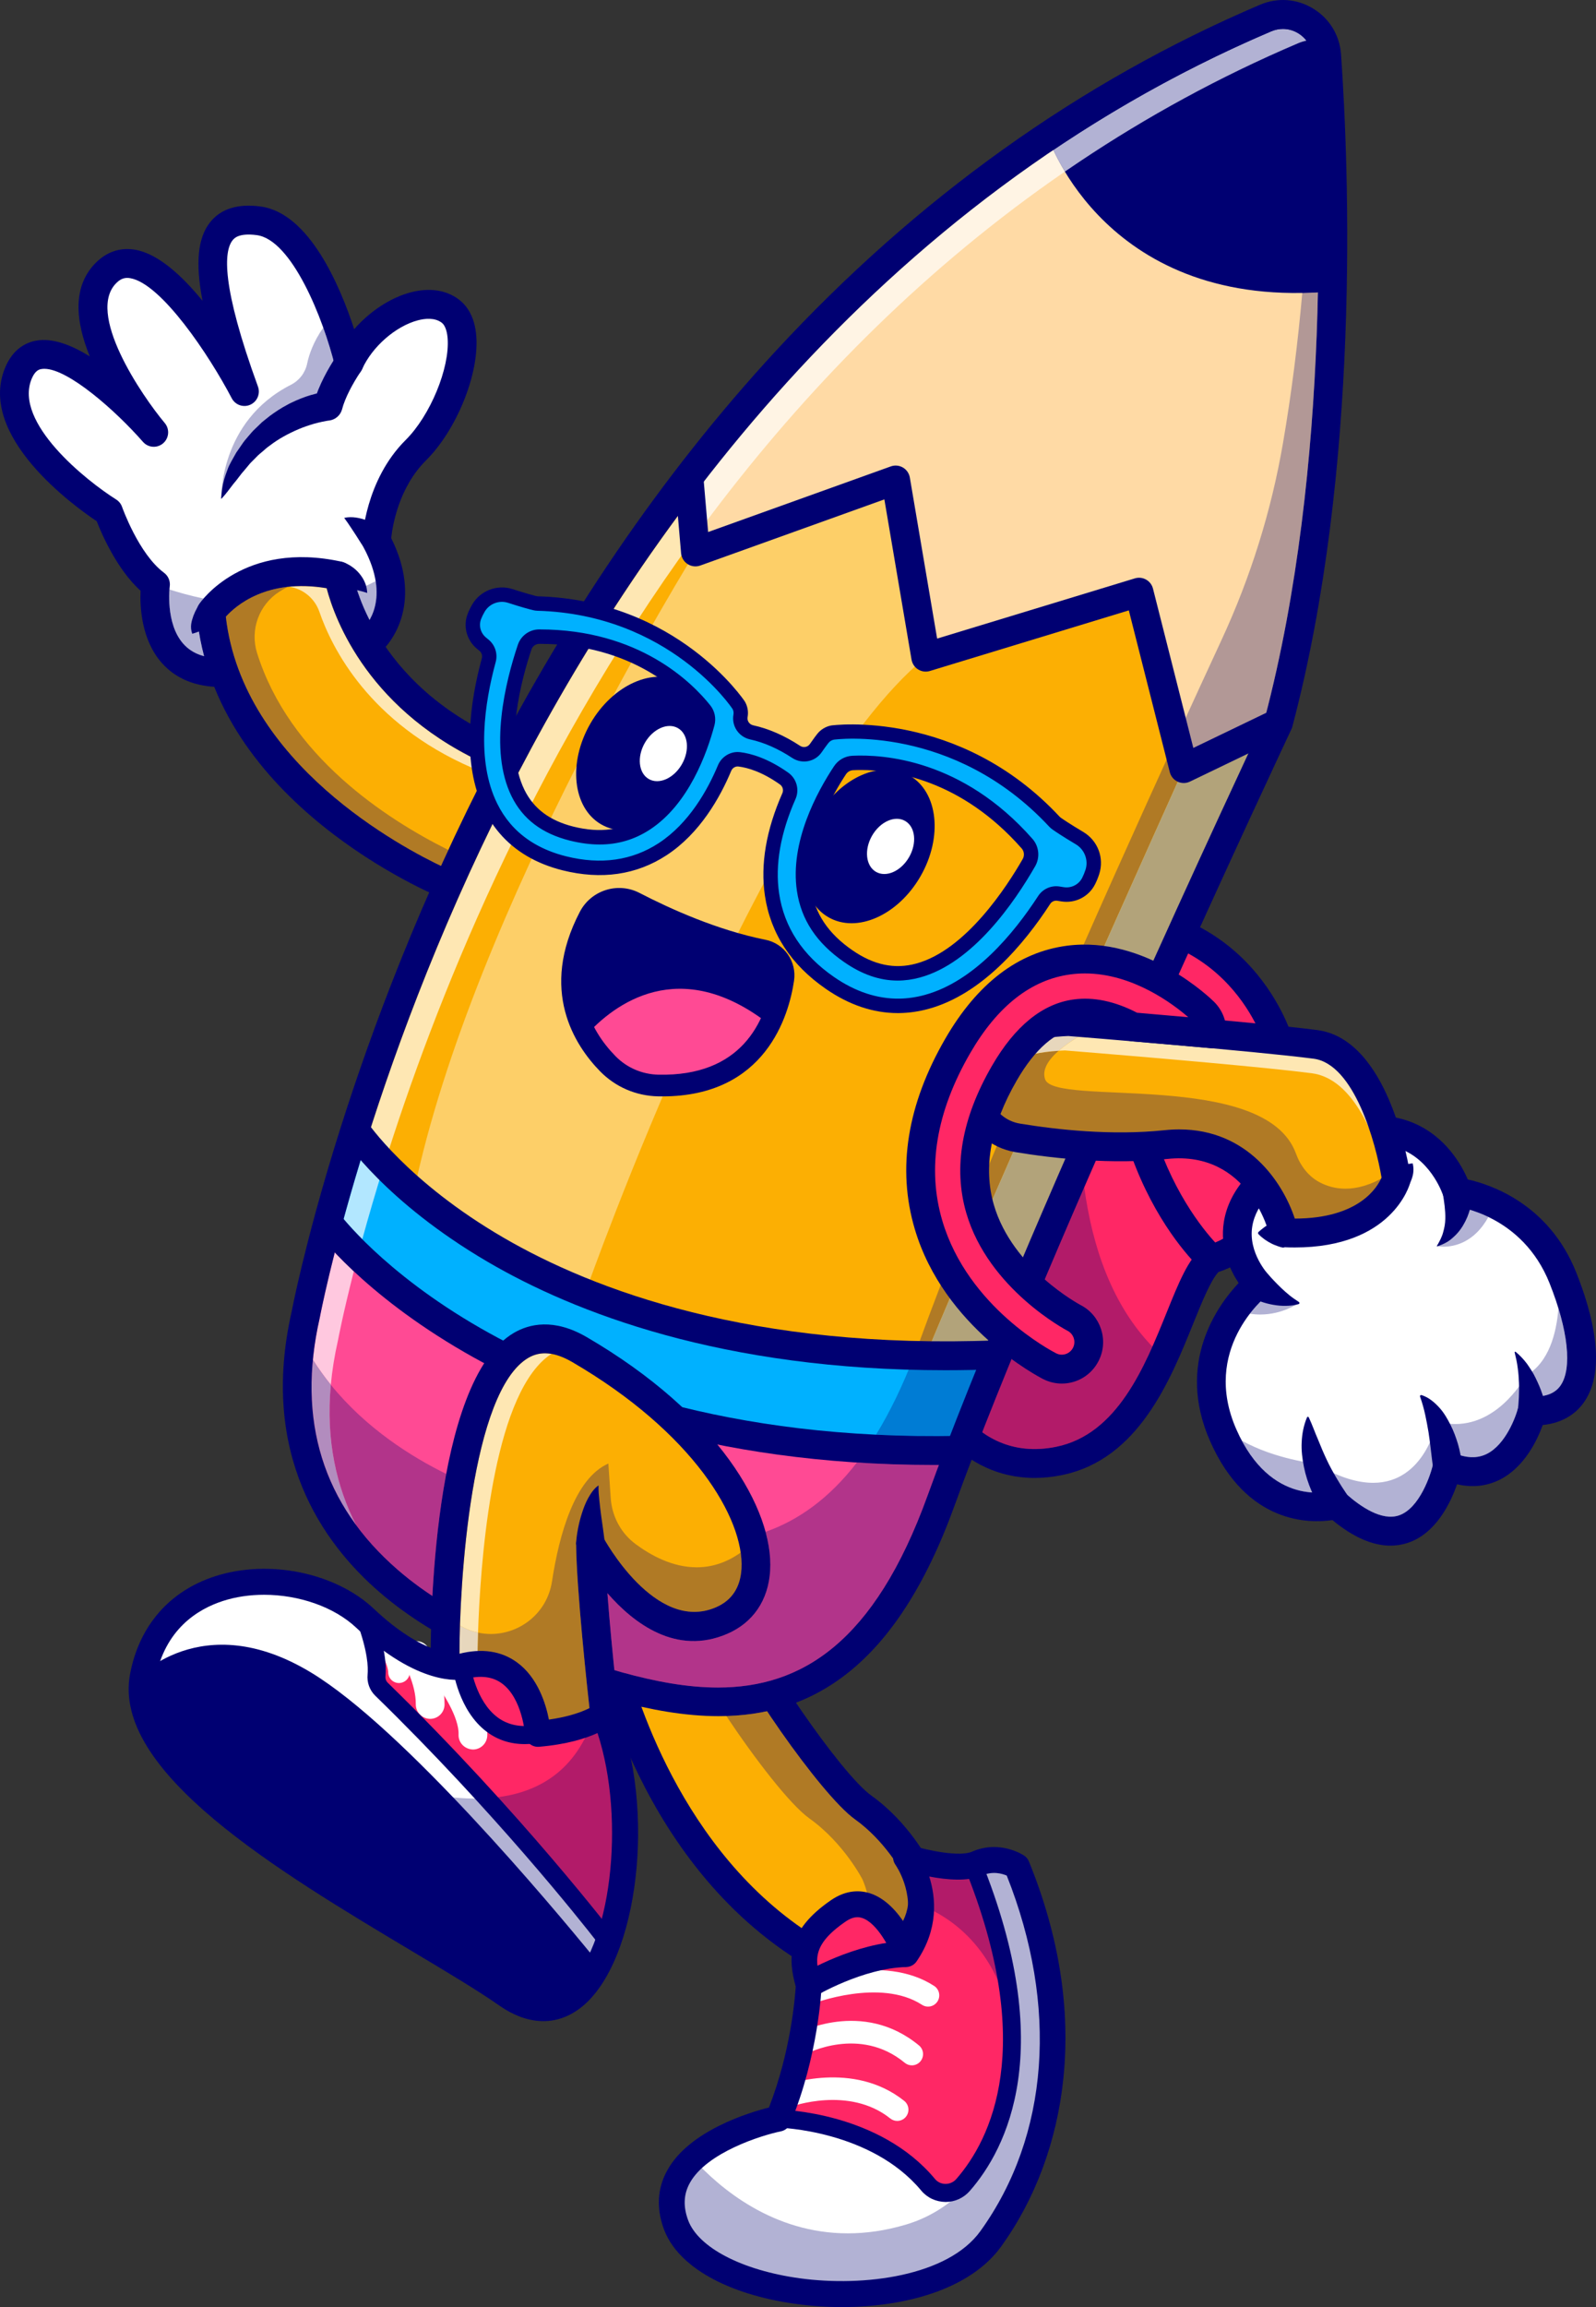 <svg xmlns:xlink="http://www.w3.org/1999/xlink" width="180" xmlns="http://www.w3.org/2000/svg" height="260" id="screenshot-cf397e4b-3ad5-8026-8002-ec5cb92a314f" viewBox="0 0 180 260" style="-webkit-print-color-adjust: exact;" fill="none" version="1.1"><rect x="0" y="0" width="180" height="260" fill="#333333" stroke="none"/><g id="shape-cf397e4b-3ad5-8026-8002-ec5cb92a314f" rx="0" ry="0" style="fill: rgb(0, 0, 0);"><g id="shape-cf397e4b-3ad5-8026-8002-ec5cb92a3150"><g class="fills" id="fills-cf397e4b-3ad5-8026-8002-ec5cb92a3150"><path rx="0" ry="0" d="M68.614,185.488C68.614,185.488,73.209,209.634,92.586,220.572C98.925,224.150,106.196,217.720,103.500,210.942C103.454,210.828,103.408,210.714,103.360,210.600C103.360,210.600,101.276,206.502,97.366,203.711C93.457,200.922,83.989,186.797,83.207,183.657C82.426,180.519,68.614,185.488,68.614,185.488Z" style="fill-rule: nonzero; fill: rgb(252, 175, 3); fill-opacity: 1;"/></g></g><g id="shape-cf397e4b-3ad5-8026-8002-ec5cb92a3151"><g class="fills" id="fills-cf397e4b-3ad5-8026-8002-ec5cb92a3151"><path rx="0" ry="0" d="M100.963,217.806C100.251,216.657,99.242,215.417,97.993,214.879C97.967,213.996,97.784,213.083,97.418,212.162C97.374,212.049,97.328,211.935,97.280,211.820C97.280,211.820,95.195,207.722,91.286,204.932C89.081,203.358,85.105,198.176,81.919,193.394C83.471,193.347,85.003,193.176,86.510,192.852C89.877,197.912,94.124,203.394,96.426,205.037C99.732,207.398,101.657,210.856,101.892,211.294C101.926,211.378,101.960,211.462,101.993,211.546C103.015,214.113,102.214,216.355,100.963,217.806Z" style="fill-rule: nonzero; fill: rgb(176, 122, 37); fill-opacity: 1;"/></g></g><g id="shape-cf397e4b-3ad5-8026-8002-ec5cb92a3152"><g class="fills" id="fills-cf397e4b-3ad5-8026-8002-ec5cb92a3152"><path rx="0" ry="0" d="M70.524,186.548C71.834,191.712,77.506,210.192,93.381,219.154C96.139,220.711,98.789,219.800,100.348,218.429C101.918,217.048,103.175,214.515,101.993,211.546C101.960,211.462,101.926,211.378,101.892,211.294C101.657,210.856,99.732,207.398,96.426,205.037C92.519,202.249,83.005,188.399,81.712,184.325C80.424,183.888,75.526,184.873,70.524,186.548ZM96.379,223.213C94.818,223.213,93.243,222.810,91.792,221.990C71.986,210.811,67.214,186.810,67.021,185.794C66.872,185.007,67.315,184.228,68.067,183.956C70.856,182.953,80.203,179.811,83.382,181.516C84.301,182.009,84.650,182.738,84.780,183.263C85.457,185.983,94.696,199.808,98.306,202.385C102.491,205.372,104.711,209.677,104.804,209.859C104.822,209.895,104.839,209.932,104.855,209.970C104.906,210.094,104.956,210.215,105.005,210.337C106.496,214.084,105.506,218.222,102.486,220.877C100.729,222.421,98.568,223.213,96.379,223.213Z" style="fill-rule: nonzero; fill: rgb(0, 0, 114); fill-opacity: 1;"/></g></g><g id="shape-cf397e4b-3ad5-8026-8002-ec5cb92a3153"><g class="fills" id="fills-cf397e4b-3ad5-8026-8002-ec5cb92a3153"><path rx="0" ry="0" d="M136.614,141.895C134.789,143.341,133.424,148.117,131.210,152.943C128.827,158.154,125.450,163.428,119.430,164.648C107.832,166.996,103.835,154.297,103.835,154.297C99.052,143.292,99.494,106.843,119.430,103.836C121.205,103.567,122.864,103.453,124.408,103.474C140.185,103.637,144.174,117.308,144.174,117.308C150.671,138.494,136.614,141.895,136.614,141.895Z" style="fill-rule: nonzero; fill: rgb(255, 39, 101); fill-opacity: 1;"/></g></g><g id="shape-cf397e4b-3ad5-8026-8002-ec5cb92a3154"><g class="fills" id="fills-cf397e4b-3ad5-8026-8002-ec5cb92a3154"><path rx="0" ry="0" d="M116.682,163.304C114.290,163.304,112.341,162.526,110.778,161.414C114.043,153.075,118.103,143.428,122.286,133.797C123.207,140.612,125.455,147.085,129.971,151.758C127.696,156.869,124.620,161.935,119.109,163.051C118.253,163.224,117.445,163.304,116.682,163.304Z" style="fill-rule: nonzero; fill: rgb(178, 27, 105); fill-opacity: 1;"/></g></g><g id="shape-cf397e4b-3ad5-8026-8002-ec5cb92a3155"><g class="fills" id="fills-cf397e4b-3ad5-8026-8002-ec5cb92a3155"><path rx="0" ry="0" d="M135.531,143.107C134.931,142.568,120.892,129.603,126.249,103.410L129.426,104.064C126.829,116.762,129.213,126.035,131.670,131.579C134.336,137.591,137.664,140.654,137.697,140.684L135.531,143.107Z" style="fill-rule: nonzero; fill: rgb(0, 0, 114); fill-opacity: 1;"/></g></g><g id="shape-cf397e4b-3ad5-8026-8002-ec5cb92a3156"><g class="fills" id="fills-cf397e4b-3ad5-8026-8002-ec5cb92a3156"><path rx="0" ry="0" d="M105.378,153.803C105.527,154.265,109.101,165.078,119.109,163.051C126.027,161.649,129.109,154.024,131.585,147.898C132.946,144.534,134.019,141.876,135.608,140.617C135.791,140.471,136.005,140.367,136.232,140.312C136.384,140.274,140.166,139.271,142.488,135.126C144.826,130.950,144.871,125.115,142.622,117.785C142.434,117.152,137.914,102.691,119.671,105.446C114.786,106.182,110.840,109.220,107.946,114.474C101.573,126.038,101.955,145.900,105.320,153.647C105.342,153.698,105.362,153.750,105.378,153.803ZM116.676,166.561C108.370,166.561,103.721,159.246,102.313,154.869C98.761,146.570,98.062,125.685,105.108,112.898C108.516,106.713,113.253,103.122,119.189,102.226C130.158,100.573,136.794,104.614,140.429,108.298C144.366,112.289,145.675,116.664,145.729,116.849C148.256,125.087,148.104,131.806,145.272,136.797C142.709,141.314,138.737,142.924,137.424,143.351C136.553,144.267,135.557,146.732,134.590,149.123C131.968,155.610,128.377,164.494,119.751,166.242C118.676,166.460,117.649,166.561,116.676,166.561Z" style="fill-rule: nonzero; fill: rgb(0, 0, 114); fill-opacity: 1;"/></g></g><g id="shape-cf397e4b-3ad5-8026-8002-ec5cb92a3157"><g class="fills" id="fills-cf397e4b-3ad5-8026-8002-ec5cb92a3157"><path rx="0" ry="0" d="M172.793,159.013C172.793,159.013,170.535,168.343,163.238,165.202C163.238,165.202,160.547,178.279,150.729,169.564C150.729,169.564,142.520,172.091,137.960,161.760C137.777,161.344,137.611,160.934,137.473,160.527C135.442,154.790,137.396,150.290,139.305,147.592C140.599,145.761,141.872,144.756,141.872,144.756C141.872,144.756,133.922,136.582,147.408,129.587C160.895,122.589,164.345,134.360,164.345,134.360C164.345,134.360,166.198,134.564,168.528,135.683C170.892,136.809,173.741,138.881,175.639,142.620C175.639,142.620,175.639,142.624,175.643,142.636C175.866,143.072,176.072,143.531,176.267,144.015C179.745,152.735,179.137,159.188,172.793,159.013Z" style="fill-rule: nonzero; fill: rgb(255, 255, 255); fill-opacity: 1;"/></g></g><g id="shape-cf397e4b-3ad5-8026-8002-ec5cb92a3158"><g class="fills" id="fills-cf397e4b-3ad5-8026-8002-ec5cb92a3158"><path rx="0" ry="0" d="M156.837,170.928C155.112,170.928,153.201,169.583,151.805,168.343C151.505,168.077,151.117,167.937,150.724,167.937C150.570,167.937,150.416,167.958,150.266,168.003C150.180,168.028,149.508,168.214,148.503,168.214C146.367,168.213,142.733,167.373,140.056,162.360C143.889,164.483,148.349,164.937,148.349,164.937C150.980,166.506,153.125,167.110,154.868,167.110C160.761,167.110,162.067,160.198,162.067,160.198C162.790,160.396,163.478,160.485,164.129,160.485C169.251,160.485,172.100,155.030,172.100,155.030C174.686,153.563,175.539,150.272,175.763,147.447C176.982,151.427,177.087,154.580,175.997,156.149C175.422,156.979,174.459,157.389,173.066,157.389C172.991,157.389,172.916,157.388,172.838,157.385C172.822,157.385,172.805,157.384,172.788,157.384C172.055,157.384,171.399,157.899,171.219,158.624C170.948,159.723,169.785,162.803,167.695,163.845C167.193,164.096,166.657,164.222,166.080,164.222C165.406,164.222,164.675,164.050,163.878,163.707C163.673,163.619,163.455,163.575,163.238,163.575C162.980,163.575,162.723,163.637,162.489,163.760C162.057,163.986,161.750,164.395,161.651,164.873C161.386,166.158,160.106,170.001,157.768,170.782C157.467,170.882,157.156,170.928,156.837,170.928Z" style="fill-rule: nonzero; fill: rgb(178, 178, 212); fill-opacity: 1;"/></g></g><g id="shape-cf397e4b-3ad5-8026-8002-ec5cb92a3159"><g class="fills" id="fills-cf397e4b-3ad5-8026-8002-ec5cb92a3159"><path rx="0" ry="0" d="M162.793,140.501C162.344,140.501,162.067,140.439,162.067,140.439C163.751,138.721,164.296,137.138,164.433,136.017C164.989,136.113,166.306,136.400,167.865,137.150C166.246,140.090,163.950,140.501,162.793,140.501Z" style="fill-rule: nonzero; fill: rgb(178, 178, 212); fill-opacity: 1;"/></g></g><g id="shape-cf397e4b-3ad5-8026-8002-ec5cb92a315a"><g class="fills" id="fills-cf397e4b-3ad5-8026-8002-ec5cb92a315a"><path rx="0" ry="0" d="M142.136,148.142C141.761,148.142,141.369,148.114,140.963,148.050C141.915,146.816,142.774,146.115,142.875,146.034C142.976,145.953,143.067,145.862,143.146,145.761C143.837,146.118,144.888,146.514,146.472,146.847C146.472,146.847,144.691,148.142,142.136,148.142Z" style="fill-rule: nonzero; fill: rgb(178, 178, 212); fill-opacity: 1;"/></g></g><g id="shape-cf397e4b-3ad5-8026-8002-ec5cb92a315b"><g class="fills" id="fills-cf397e4b-3ad5-8026-8002-ec5cb92a315b"><path rx="0" ry="0" d="M150.724,167.937C151.117,167.937,151.505,168.077,151.805,168.343C153.458,169.811,155.834,171.427,157.768,170.782C160.106,170.001,161.386,166.158,161.651,164.873C161.750,164.395,162.057,163.986,162.489,163.760C162.920,163.534,163.430,163.514,163.878,163.707C165.357,164.344,166.607,164.389,167.695,163.845C169.785,162.803,170.948,159.723,171.219,158.624C171.403,157.883,172.085,157.361,172.838,157.385C174.355,157.432,175.390,157.023,175.997,156.149C177.334,154.225,176.873,149.915,174.764,144.620C171.710,136.958,164.469,136.013,164.162,135.977C163.518,135.900,162.974,135.444,162.791,134.820C162.781,134.787,161.606,131.021,158.194,129.575C155.551,128.456,152.173,128.945,148.152,131.032C143.979,133.197,141.651,135.613,141.233,138.211C140.754,141.183,143.008,143.596,143.030,143.620C143.352,143.951,143.518,144.403,143.488,144.864C143.458,145.324,143.235,145.748,142.875,146.034C142.571,146.277,135.467,152.090,139.443,161.100C143.334,169.913,149.984,168.085,150.266,168.003C150.416,167.958,150.570,167.937,150.724,167.937ZM156.821,174.190C154.789,174.190,152.597,173.227,150.273,171.310C147.735,171.690,140.624,171.809,136.479,162.418C132.581,153.589,137.339,147.085,139.695,144.592C138.748,143.163,137.551,140.674,138.031,137.692C138.623,134.018,141.527,130.805,146.663,128.140C151.599,125.580,155.916,125.059,159.496,126.593C163.083,128.131,164.844,131.307,165.536,132.920C168.076,133.480,174.681,135.651,177.774,143.411C179.608,148.012,181.249,154.280,178.657,158.011C177.905,159.093,176.507,160.341,173.994,160.596C173.374,162.301,171.924,165.362,169.155,166.752C167.670,167.497,166.052,167.670,164.328,167.273C163.592,169.394,161.948,172.816,158.792,173.870C158.154,174.083,157.496,174.190,156.821,174.190Z" style="fill-rule: nonzero; fill: rgb(0, 0, 114); fill-opacity: 1;"/></g></g><g id="shape-cf397e4b-3ad5-8026-8002-ec5cb92a315c"><g class="fills" id="fills-cf397e4b-3ad5-8026-8002-ec5cb92a315c"><path rx="0" ry="0" d="M142.903,143.503L143.648,144.295C143.916,144.579,144.197,144.861,144.489,145.144C144.780,145.430,145.091,145.691,145.418,145.965C145.748,146.234,146.102,146.473,146.490,146.729L146.495,146.732C146.556,146.773,146.573,146.855,146.533,146.915C146.515,146.943,146.488,146.961,146.458,146.970C146.005,147.095,145.522,147.162,145.042,147.164C144.559,147.177,144.073,147.132,143.597,147.047C143.118,146.966,142.648,146.842,142.191,146.680C141.963,146.596,141.737,146.505,141.516,146.400C141.288,146.286,141.094,146.194,140.838,146.011L140.774,145.967C140.037,145.445,139.861,144.422,140.381,143.683C140.901,142.943,141.919,142.766,142.656,143.287C142.745,143.350,142.831,143.427,142.903,143.503Z" style="fill-rule: nonzero; fill: rgb(0, 0, 114); fill-opacity: 1;"/></g></g><g id="shape-cf397e4b-3ad5-8026-8002-ec5cb92a315d"><g class="fills" id="fills-cf397e4b-3ad5-8026-8002-ec5cb92a315d"><path rx="0" ry="0" d="M165.948,134.102C165.983,134.352,165.986,134.494,165.990,134.679C165.988,134.853,165.986,135.025,165.967,135.194C165.941,135.533,165.880,135.867,165.801,136.195C165.644,136.852,165.371,137.486,165.027,138.066C164.692,138.650,164.239,139.167,163.740,139.583C163.250,140.011,162.649,140.281,162.081,140.461C162.067,140.466,162.052,140.458,162.048,140.444L162.050,140.422L162.051,140.421C162.359,139.890,162.622,139.404,162.759,138.879C162.909,138.368,162.993,137.873,163.004,137.374C163.021,136.879,162.979,136.394,162.930,135.922C162.902,135.684,162.871,135.451,162.837,135.222L162.745,134.617L162.739,134.575C162.605,133.686,163.213,132.856,164.098,132.721C164.984,132.586,165.811,133.197,165.948,134.102ZL165.948,134.102Z" style="fill-rule: nonzero; fill: rgb(0, 0, 114); fill-opacity: 1;"/></g></g><g id="shape-cf397e4b-3ad5-8026-8002-ec5cb92a315e"><g class="fills" id="fills-cf397e4b-3ad5-8026-8002-ec5cb92a315e"><path rx="0" ry="0" d="M149.485,170.604L149.336,170.429L149.213,170.273C149.132,170.173,149.060,170.068,148.990,169.968C148.842,169.765,148.718,169.556,148.590,169.348C148.340,168.930,148.127,168.496,147.928,168.058C147.546,167.175,147.251,166.261,147.061,165.327C146.875,164.393,146.754,163.448,146.808,162.500C146.851,161.555,147.035,160.615,147.408,159.731C147.430,159.677,147.493,159.652,147.547,159.676C147.572,159.686,147.590,159.704,147.601,159.727L147.604,159.731C148.018,160.601,148.289,161.418,148.637,162.203C148.951,162.990,149.270,163.750,149.619,164.485C149.961,165.222,150.351,165.928,150.758,166.610C150.953,166.956,151.174,167.284,151.377,167.616L151.976,168.519L152.064,168.653C152.560,169.400,152.358,170.408,151.614,170.905C150.924,171.366,150.009,171.224,149.485,170.604Z" style="fill-rule: nonzero; fill: rgb(0, 0, 114); fill-opacity: 1;"/></g></g><g id="shape-cf397e4b-3ad5-8026-8002-ec5cb92a315f"><g class="fills" id="fills-cf397e4b-3ad5-8026-8002-ec5cb92a315f"><path rx="0" ry="0" d="M161.624,165.342C161.578,165.069,161.534,164.713,161.494,164.393L161.375,163.401C161.297,162.739,161.216,162.073,161.113,161.417C161.004,160.763,160.881,160.107,160.740,159.452C160.594,158.791,160.422,158.143,160.160,157.403L160.157,157.396C160.132,157.325,160.169,157.247,160.239,157.223C160.267,157.213,160.298,157.213,160.324,157.221C161.104,157.469,161.755,158.009,162.299,158.601C162.854,159.199,163.242,159.890,163.596,160.589C163.952,161.291,164.217,162.019,164.437,162.758C164.543,163.129,164.636,163.502,164.705,163.882C164.778,164.268,164.831,164.623,164.855,165.063C164.901,165.961,164.214,166.727,163.320,166.774C162.486,166.818,161.767,166.222,161.624,165.342ZL161.624,165.342Z" style="fill-rule: nonzero; fill: rgb(0, 0, 114); fill-opacity: 1;"/></g></g><g id="shape-cf397e4b-3ad5-8026-8002-ec5cb92a3160"><g class="fills" id="fills-cf397e4b-3ad5-8026-8002-ec5cb92a3160"><path rx="0" ry="0" d="M171.173,159.049C171.202,158.852,171.233,158.556,171.249,158.298C171.269,158.031,171.291,157.758,171.302,157.486C171.317,156.941,171.339,156.385,171.313,155.829C171.288,155.274,171.254,154.712,171.169,154.149C171.102,153.577,170.974,153.017,170.828,152.423L170.827,152.420C170.818,152.383,170.841,152.345,170.878,152.335C170.900,152.330,170.922,152.336,170.938,152.349C171.415,152.736,171.844,153.198,172.222,153.700C172.577,154.212,172.933,154.747,173.200,155.318C173.474,155.885,173.737,156.468,173.932,157.071C174.031,157.372,174.131,157.676,174.211,157.987C174.289,158.308,174.364,158.592,174.415,158.975L174.428,159.071C174.548,159.974,173.916,160.803,173.017,160.924C172.116,161.045,171.290,160.410,171.170,159.507C171.150,159.354,171.152,159.195,171.173,159.049Z" style="fill-rule: nonzero; fill: rgb(0, 0, 114); fill-opacity: 1;"/></g></g><g id="shape-cf397e4b-3ad5-8026-8002-ec5cb92a3161"><g class="fills" id="fills-cf397e4b-3ad5-8026-8002-ec5cb92a3161"><path rx="0" ry="0" d="M46.898,50.737C42.730,54.880,42.467,60.983,42.467,60.983C43.180,62.317,43.613,63.538,43.853,64.641C45.008,70.016,41.412,72.640,41.412,72.640C33.499,75.061,25.299,75.793,25.299,75.793C16.239,76.038,17.504,66.109,17.536,65.865L17.536,65.861C14.236,63.412,12.238,57.671,12.238,57.671C12.238,57.671,-0.965,49.387,2.075,42.063C5.002,35.012,16.446,47.714,17.293,48.666C16.531,47.739,6.680,35.565,12.128,30.597C17.722,25.499,27.301,43.617,27.565,44.113C22.490,30.182,22.664,24.014,29.179,24.884C33.070,25.405,35.948,31.037,37.634,35.479C38.769,38.470,39.362,40.927,39.362,40.927C39.362,40.927,39.365,40.923,39.369,40.911C39.483,40.655,39.612,40.399,39.755,40.150C42.130,35.899,47.753,32.823,50.764,35.044C53.955,37.396,51.069,46.595,46.898,50.737Z" style="fill-rule: nonzero; fill: rgb(255, 255, 255); fill-opacity: 1;"/></g></g><g id="shape-cf397e4b-3ad5-8026-8002-ec5cb92a3162"><g class="fills" id="fills-cf397e4b-3ad5-8026-8002-ec5cb92a3162"><path rx="0" ry="0" d="M24.963,56.186C24.963,56.186,24.676,47.496,32.819,43.359C33.756,42.883,34.422,42.014,34.639,40.983C34.856,39.943,35.351,38.503,36.460,36.927C37.016,38.478,37.467,39.995,37.787,41.313C37.901,41.782,38.211,42.165,38.621,42.376C38.066,43.493,37.369,44.970,37.168,45.725C37.168,45.725,29.612,46.246,24.963,56.186Z" style="fill-rule: nonzero; fill: rgb(178, 178, 212); fill-opacity: 1;"/></g></g><g id="shape-cf397e4b-3ad5-8026-8002-ec5cb92a3163"><g class="fills" id="fills-cf397e4b-3ad5-8026-8002-ec5cb92a3163"><path rx="0" ry="0" d="M23.016,73.947C22.059,73.697,21.288,73.236,20.685,72.563C18.969,70.647,19.036,67.479,19.112,66.432C20.049,66.737,21.366,67.119,22.953,67.454C22.650,67.801,22.486,68.038,22.452,68.087C22.241,68.398,22.143,68.772,22.177,69.147C22.324,70.815,22.611,72.415,23.016,73.947ZM41.679,69.867C41.001,68.533,40.554,67.359,40.265,66.462C40.971,66.180,41.673,65.858,42.367,65.494C42.682,67.464,42.228,68.906,41.679,69.867Z" style="fill-rule: nonzero; fill: rgb(178, 178, 212); fill-opacity: 1;"/></g></g><g id="shape-cf397e4b-3ad5-8026-8002-ec5cb92a3164"><g class="fills" id="fills-cf397e4b-3ad5-8026-8002-ec5cb92a3164"><path rx="0" ry="0" d="M5.001,41.564C4.888,41.564,4.779,41.573,4.676,41.590C4.467,41.624,3.981,41.704,3.572,42.688C1.517,47.639,9.752,54.185,13.099,56.290C13.411,56.486,13.648,56.784,13.769,57.132C13.788,57.184,15.648,62.436,18.501,64.550C18.979,64.905,19.225,65.494,19.144,66.084C19.139,66.121,18.615,70.253,20.685,72.563C21.693,73.689,23.174,74.222,25.204,74.168C25.878,74.103,33.387,73.349,40.636,71.178C41.461,70.438,44.080,67.474,41.037,61.748C40.901,61.491,40.835,61.203,40.848,60.913C40.859,60.637,41.188,54.120,45.757,49.581C48.521,46.836,50.730,41.494,50.486,38.150C50.448,37.639,50.310,36.728,49.803,36.356C49.010,35.770,47.912,35.894,47.130,36.099C44.619,36.762,41.974,39.074,40.841,41.598C40.557,42.231,39.899,42.612,39.213,42.549C38.524,42.485,37.951,41.989,37.787,41.313C36.465,35.865,32.900,27.026,28.963,26.499C26.918,26.227,26.404,26.864,26.235,27.074C25.247,28.310,24.940,32.175,29.093,43.566C29.386,44.370,29.008,45.265,28.227,45.613C27.446,45.960,26.531,45.640,26.135,44.881C23.570,39.981,18.199,31.975,14.707,31.355C14.122,31.250,13.677,31.384,13.220,31.802C9.538,35.158,16.021,44.623,18.582,47.675C19.155,48.357,19.074,49.375,18.400,49.957C17.727,50.540,16.710,50.469,16.124,49.797C13.047,46.282,7.699,41.564,5.001,41.564ZM24.967,77.425C22.113,77.425,19.858,76.517,18.259,74.724C15.917,72.095,15.775,68.321,15.854,66.577C13.195,64.176,11.473,60.189,10.908,58.742C8.414,57.077,-2.626,49.156,0.579,41.436C1.488,39.245,3.023,38.563,4.151,38.378C5.968,38.076,8.083,38.897,10.128,40.166C8.546,36.306,8.023,32.141,11.040,29.391C12.238,28.300,13.702,27.871,15.272,28.150C17.851,28.608,20.534,31.075,22.842,33.903C22.009,29.587,22.314,26.778,23.706,25.037C24.916,23.523,26.828,22.929,29.391,23.272C34.873,24.006,38.348,32.214,39.945,37.099C41.682,35.113,44.001,33.559,46.306,32.951C48.406,32.397,50.279,32.667,51.723,33.732C52.539,34.333,53.547,35.547,53.720,37.911C54.033,42.199,51.484,48.471,48.038,51.894C44.945,54.968,44.261,59.318,44.122,60.649C47.594,67.609,44.525,72.384,42.368,73.959C42.222,74.065,42.058,74.146,41.886,74.200C33.902,76.638,25.786,77.384,25.443,77.414C25.411,77.417,25.377,77.419,25.344,77.420C25.217,77.423,25.092,77.425,24.967,77.425Z" style="fill-rule: nonzero; fill: rgb(0, 0, 114); fill-opacity: 1;"/></g></g><g id="shape-cf397e4b-3ad5-8026-8002-ec5cb92a3165"><g class="fills" id="fills-cf397e4b-3ad5-8026-8002-ec5cb92a3165"><path rx="0" ry="0" d="M41.296,62.108C41.132,61.865,40.921,61.543,40.733,61.247L40.148,60.322L39.527,59.380C39.311,59.061,39.093,58.726,38.819,58.366C39.256,58.260,39.713,58.267,40.147,58.327C40.583,58.388,40.994,58.512,41.397,58.654C41.801,58.795,42.186,58.969,42.560,59.163C42.937,59.366,43.278,59.559,43.639,59.857L41.296,62.108Z" style="fill-rule: nonzero; fill: rgb(0, 0, 114); fill-opacity: 1;"/></g></g><g id="shape-cf397e4b-3ad5-8026-8002-ec5cb92a3166"><g class="fills" id="fills-cf397e4b-3ad5-8026-8002-ec5cb92a3166"><path rx="0" ry="0" d="M40.689,41.865C40.479,42.170,40.241,42.549,40.032,42.902C39.819,43.262,39.617,43.628,39.430,43.994C39.058,44.726,38.744,45.476,38.568,46.162L38.568,46.162C38.372,46.836,37.803,47.297,37.153,47.388L37.137,47.389L36.974,47.411C36.910,47.419,36.838,47.432,36.766,47.446C36.624,47.472,36.479,47.498,36.330,47.532C36.035,47.586,35.739,47.678,35.440,47.748C34.848,47.924,34.256,48.121,33.679,48.365C32.528,48.855,31.404,49.460,30.390,50.244C30.118,50.418,29.895,50.650,29.645,50.854C29.397,51.061,29.141,51.263,28.921,51.503L28.228,52.198L27.596,52.958C27.139,53.447,26.787,54.015,26.324,54.534C25.898,55.075,25.507,55.649,24.988,56.196L24.986,56.197C24.976,56.208,24.960,56.208,24.949,56.198L24.941,56.178C24.986,55.450,25.085,54.714,25.284,54.011C25.392,53.663,25.511,53.314,25.642,52.971C25.760,52.619,25.926,52.292,26.106,51.970C26.282,51.646,26.462,51.323,26.650,51.002L27.285,50.084C27.490,49.769,27.732,49.485,27.978,49.200C28.229,48.922,28.456,48.616,28.738,48.364L29.556,47.575C29.848,47.334,30.148,47.100,30.447,46.863C31.060,46.415,31.698,45.987,32.378,45.633C32.708,45.438,33.065,45.296,33.411,45.127C33.761,44.969,34.126,44.841,34.487,44.704C34.857,44.583,35.224,44.465,35.610,44.374C35.797,44.322,35.994,44.282,36.194,44.246C36.292,44.227,36.391,44.208,36.500,44.193C36.606,44.177,36.701,44.161,36.853,44.146L35.422,45.373L35.422,45.372C35.697,44.308,36.100,43.391,36.541,42.515C36.764,42.079,36.998,41.655,37.244,41.239C37.495,40.817,37.735,40.431,38.036,39.992C38.544,39.252,39.554,39.065,40.291,39.575C41.029,40.085,41.215,41.099,40.689,41.865ZL40.689,41.865ZL40.689,41.865Z" style="fill-rule: nonzero; fill: rgb(0, 0, 114); fill-opacity: 1;"/></g></g><g id="shape-cf397e4b-3ad5-8026-8002-ec5cb92a3167"><g class="fills" id="fills-cf397e4b-3ad5-8026-8002-ec5cb92a3167"><path rx="0" ry="0" d="M50.544,99.741C50.544,99.741,25.616,89.624,23.792,69.004C23.792,69.004,28.091,62.671,38.190,64.895C38.190,64.895,40.316,78.038,56.039,84.884C58.345,85.887,59.083,88.809,57.533,90.795L50.544,99.741Z" style="fill-rule: nonzero; fill: rgb(252, 175, 3); fill-opacity: 1;"/></g></g><g id="shape-cf397e4b-3ad5-8026-8002-ec5cb92a3168"><g class="fills" id="fills-cf397e4b-3ad5-8026-8002-ec5cb92a3168"><path rx="0" ry="0" d="M49.736,97.590C44.623,95.139,27.332,85.709,25.472,69.503C26.276,68.603,28.493,66.580,32.452,66.136C32.113,66.313,31.795,66.498,31.499,66.686C29.205,68.147,28.176,70.990,28.992,73.592C32.621,85.157,43.450,92.248,50.563,95.788C50.284,96.390,50.008,96.992,49.736,97.590Z" style="fill-rule: nonzero; fill: rgb(176, 122, 37); fill-opacity: 1;"/></g></g><g id="shape-cf397e4b-3ad5-8026-8002-ec5cb92a3169"><g class="fills" id="fills-cf397e4b-3ad5-8026-8002-ec5cb92a3169"><path rx="0" ry="0" d="M54.580,87.525C54.217,87.102,53.754,86.752,53.202,86.511C41.656,81.485,37.442,73.063,36.018,68.941C35.494,67.426,34.174,66.351,32.613,66.120C33.068,66.074,33.544,66.049,34.044,66.049C34.906,66.049,35.839,66.123,36.841,66.290C37.751,69.766,41.554,80.272,55.210,86.296C54.999,86.705,54.789,87.113,54.580,87.525Z" style="fill-rule: nonzero; fill: rgb(254, 231, 179); fill-opacity: 1;"/></g></g><g id="shape-cf397e4b-3ad5-8026-8002-ec5cb92a316a"><g class="fills" id="fills-cf397e4b-3ad5-8026-8002-ec5cb92a316a"><path rx="0" ry="0" d="M25.472,69.503C27.371,86.056,45.371,95.541,50.048,97.737L56.256,89.791C56.683,89.244,56.831,88.545,56.660,87.872C56.490,87.198,56.029,86.653,55.394,86.376C41.587,80.366,37.755,69.783,36.841,66.290C30.071,65.158,26.536,68.313,25.472,69.503ZM50.543,101.369C50.339,101.369,50.133,101.330,49.935,101.250C48.880,100.822,24.067,90.514,22.177,69.147C22.143,68.772,22.241,68.398,22.452,68.087C22.652,67.791,27.496,60.875,38.537,63.305C39.187,63.448,39.683,63.975,39.790,64.634C39.873,65.131,42.027,77.009,56.684,83.390C58.249,84.071,59.385,85.413,59.804,87.071C60.223,88.730,59.860,90.453,58.808,91.799L51.819,100.745C51.505,101.148,51.030,101.369,50.543,101.369Z" style="fill-rule: nonzero; fill: rgb(0, 0, 114); fill-opacity: 1;"/></g></g><g id="shape-cf397e4b-3ad5-8026-8002-ec5cb92a316b"><g class="fills" id="fills-cf397e4b-3ad5-8026-8002-ec5cb92a316b"><path rx="0" ry="0" d="M24.743,70.321C24.683,70.333,24.555,70.391,24.449,70.425L24.105,70.549L23.381,70.807C23.129,70.894,22.893,71.000,22.625,71.102C22.359,71.206,22.062,71.301,21.686,71.424C21.542,71.059,21.518,70.686,21.560,70.348C21.607,70.011,21.708,69.695,21.819,69.382C21.936,69.075,22.075,68.777,22.238,68.495C22.321,68.356,22.406,68.217,22.503,68.086C22.602,67.946,22.685,67.836,22.840,67.686L24.743,70.321Z" style="fill-rule: nonzero; fill: rgb(0, 0, 114); fill-opacity: 1;"/></g></g><g id="shape-cf397e4b-3ad5-8026-8002-ec5cb92a316c"><g class="fills" id="fills-cf397e4b-3ad5-8026-8002-ec5cb92a316c"><path rx="0" ry="0" d="M38.274,63.270C38.351,63.278,38.376,63.283,38.414,63.290L38.513,63.311C38.576,63.327,38.636,63.344,38.689,63.362C38.805,63.396,38.906,63.442,39.012,63.483C39.214,63.577,39.407,63.677,39.586,63.798C39.947,64.032,40.265,64.317,40.532,64.636C40.796,64.957,41.018,65.300,41.165,65.674C41.324,66.037,41.398,66.436,41.415,66.824C41.037,66.702,40.699,66.601,40.376,66.533C40.058,66.460,39.752,66.426,39.469,66.408C39.188,66.387,38.917,66.403,38.671,66.422C38.547,66.434,38.430,66.446,38.320,66.462L38.169,66.490C38.143,66.492,38.123,66.498,38.106,66.504C38.097,66.506,38.087,66.507,38.085,66.510C38.084,66.513,38.068,66.515,38.105,66.520L38.274,63.270Z" style="fill-rule: nonzero; fill: rgb(0, 0, 114); fill-opacity: 1;"/></g></g><g id="shape-cf397e4b-3ad5-8026-8002-ec5cb92a316d"><g class="fills" id="fills-cf397e4b-3ad5-8026-8002-ec5cb92a316d"><path rx="0" ry="0" d="M150.274,32.826C149.975,47.551,148.495,65.186,144.186,81.473C144.186,81.473,124.996,122.199,112.482,152.796C110.958,156.527,109.531,160.104,108.250,163.440C107.492,165.418,106.783,167.310,106.138,169.096C95.456,198.656,77.823,193.249,58.365,186.275C58.365,186.275,27.788,177.555,34.476,148.170C34.476,148.170,35.198,144.288,36.962,137.738C41.554,120.677,53.229,85.502,77.697,53.696C88.517,39.634,101.837,26.227,118.153,15.339C125.693,10.305,133.870,5.810,142.739,2.034C145.872,0.699,149.391,2.848,149.630,6.257C150.044,12.222,150.497,21.690,150.274,32.826Z" style="fill-rule: nonzero; fill: rgb(252, 175, 3); fill-opacity: 1;"/></g></g><g id="shape-cf397e4b-3ad5-8026-8002-ec5cb92a316e"><g class="fills" id="fills-cf397e4b-3ad5-8026-8002-ec5cb92a316e"><path rx="0" ry="0" d="M66.116,145.388C59.372,142.557,46.673,134.337,46.673,134.337C53.325,102.397,78.430,62.203,78.430,62.203L78.431,62.202L78.431,62.203L97.117,55.494L101.015,54.094L102.576,63.294L104.402,74.060C85.987,89.145,66.116,145.388,66.116,145.388Z" style="fill-rule: nonzero; fill: rgb(253, 207, 104); fill-opacity: 1;"/></g></g><g id="shape-cf397e4b-3ad5-8026-8002-ec5cb92a316f"><g class="fills" id="fills-cf397e4b-3ad5-8026-8002-ec5cb92a316f"><path rx="0" ry="0" d="M144.186,81.473C144.186,81.473,124.996,122.199,112.482,152.796L104.403,152.796C112.916,132.220,133.500,86.617,133.500,86.617L144.186,81.473Z" style="fill-rule: nonzero; fill: rgb(255, 233, 125); fill-opacity: 1;"/></g></g><g id="shape-cf397e4b-3ad5-8026-8002-ec5cb92a3170"><g class="fills" id="fills-cf397e4b-3ad5-8026-8002-ec5cb92a3170"><path rx="0" ry="0" d="M108.250,163.440C107.492,165.418,106.783,167.310,106.138,169.096C95.456,198.656,77.823,193.249,58.365,186.275C58.365,186.275,27.788,177.555,34.476,148.170C34.476,148.170,35.198,144.288,36.962,137.738C36.962,137.738,56.509,164.498,108.250,163.440Z" style="fill-rule: nonzero; fill: rgb(255, 74, 148); fill-opacity: 1;"/></g></g><g id="shape-cf397e4b-3ad5-8026-8002-ec5cb92a3171"><g class="fills" id="fills-cf397e4b-3ad5-8026-8002-ec5cb92a3171"><path rx="0" ry="0" d="M150.274,32.826C149.975,47.551,148.495,65.186,144.186,81.473L133.500,86.617L128.466,66.736L104.403,74.060L101.014,54.094L78.431,62.203L77.697,53.696C88.517,39.634,101.837,26.227,118.153,15.339C125.693,10.305,133.870,5.810,142.739,2.034C145.872,0.699,149.391,2.848,149.630,6.257C150.044,12.222,150.497,21.690,150.274,32.826Z" style="fill-rule: nonzero; fill: rgb(255, 218, 165); fill-opacity: 1;"/></g></g><g id="shape-cf397e4b-3ad5-8026-8002-ec5cb92a3172"><g class="fills" id="fills-cf397e4b-3ad5-8026-8002-ec5cb92a3172"><path rx="0" ry="0" d="M108.252,163.441C56.508,164.497,36.960,137.739,36.960,137.739L40.030,127.304C40.030,127.304,57.946,154.825,112.532,152.676L108.252,163.441Z" style="fill-rule: nonzero; fill: rgb(0, 177, 255); fill-opacity: 1;"/></g></g><g id="shape-cf397e4b-3ad5-8026-8002-ec5cb92a3173"><g class="fills" id="fills-cf397e4b-3ad5-8026-8002-ec5cb92a3173"><path rx="0" ry="0" d="M150.274,32.826C124.809,35.162,118.274,15.709,118.153,15.339C125.693,10.305,133.870,5.810,142.739,2.034C145.872,0.699,149.391,2.848,149.630,6.257C150.044,12.222,150.497,21.690,150.274,32.826Z" style="fill-rule: nonzero; fill: rgb(0, 0, 114); fill-opacity: 1;"/></g></g><g id="shape-cf397e4b-3ad5-8026-8002-ec5cb92a3174"><g class="fills" id="fills-cf397e4b-3ad5-8026-8002-ec5cb92a3174"><path rx="0" ry="0" d="M37.311,156.060C36.595,155.175,35.915,154.232,35.287,153.232C35.435,151.705,35.691,150.139,36.057,148.534C36.062,148.514,36.066,148.492,36.070,148.470C36.086,148.386,36.593,145.720,37.755,141.146C38.342,141.766,39.056,142.485,39.904,143.276C38.652,148.186,38.125,151.018,38.125,151.018C37.726,152.772,37.459,154.451,37.311,156.060Z" style="fill-rule: nonzero; fill: rgb(255, 200, 223); fill-opacity: 1;"/></g></g><g id="shape-cf397e4b-3ad5-8026-8002-ec5cb92a3175"><g class="fills" id="fills-cf397e4b-3ad5-8026-8002-ec5cb92a3175"><path rx="0" ry="0" d="M43.341,131.223C42.457,130.315,41.763,129.525,41.243,128.896C44.537,118.382,49.615,104.566,57.055,89.819C62.309,79.406,69.167,67.739,77.912,56.185L78.294,60.616C59.594,86.242,48.917,113.435,43.341,131.223Z" style="fill-rule: nonzero; fill: rgb(254, 231, 179); fill-opacity: 1;"/></g></g><g id="shape-cf397e4b-3ad5-8026-8002-ec5cb92a3176"><g class="fills" id="fills-cf397e4b-3ad5-8026-8002-ec5cb92a3176"><path rx="0" ry="0" d="M78.294,60.616L77.912,56.185C88.566,42.108,102.021,28.195,118.796,16.902C119.103,17.564,119.530,18.399,120.098,19.340C104.556,30.015,91.786,42.975,81.345,56.544C80.306,57.895,79.288,59.255,78.294,60.616Z" style="fill-rule: nonzero; fill: rgb(255, 244, 228); fill-opacity: 1;"/></g></g><g id="shape-cf397e4b-3ad5-8026-8002-ec5cb92a3177"><g class="fills" id="fills-cf397e4b-3ad5-8026-8002-ec5cb92a3177"><path rx="0" ry="0" d="M40.860,139.664C39.869,138.670,39.172,137.879,38.751,137.378C39.432,134.888,40.258,132.040,41.243,128.896C41.763,129.525,42.457,130.315,43.341,131.223C42.362,134.347,41.540,137.180,40.860,139.664Z" style="fill-rule: nonzero; fill: rgb(178, 231, 255); fill-opacity: 1;"/></g></g><g id="shape-cf397e4b-3ad5-8026-8002-ec5cb92a3178"><g class="fills" id="fills-cf397e4b-3ad5-8026-8002-ec5cb92a3178"><path rx="0" ry="0" d="M120.098,19.340C119.530,18.399,119.103,17.564,118.796,16.902C126.308,11.846,134.483,7.316,143.372,3.532C143.799,3.350,144.245,3.260,144.690,3.260C145.294,3.260,145.893,3.427,146.432,3.759C146.792,3.980,147.100,4.260,147.345,4.583C147.025,4.648,146.704,4.746,146.387,4.882C137.517,8.658,129.341,13.153,121.802,18.187C121.230,18.568,120.662,18.952,120.098,19.340Z" style="fill-rule: nonzero; fill: rgb(178, 178, 212); fill-opacity: 1;"/></g></g><g id="shape-cf397e4b-3ad5-8026-8002-ec5cb92a3179"><g class="fills" id="fills-cf397e4b-3ad5-8026-8002-ec5cb92a3179"><path rx="0" ry="0" d="M80.967,190.179C80.967,190.179,80.965,190.179,80.967,190.179ZC77.231,190.179,73.315,189.388,69.290,188.226C69.017,185.550,68.718,182.393,68.504,179.546C70.810,182.191,74.180,184.945,78.224,184.945C79.433,184.945,80.703,184.698,82.023,184.129C84.942,182.869,86.661,180.337,86.861,176.999C86.940,175.676,86.771,174.206,86.342,172.633C90.061,171.322,93.517,168.867,96.640,164.824C99.424,165.002,102.322,165.098,105.334,165.098C105.517,165.098,105.702,165.098,105.888,165.097C105.442,166.283,105.016,167.434,104.615,168.542C98.600,185.184,90.354,190.179,80.967,190.179ZM48.765,179.859C47.478,179.013,46.165,178.042,44.887,176.937C43.055,175.352,41.480,173.664,40.163,171.874C37.971,167.595,36.730,162.375,37.311,156.060C41.307,161.001,46.454,164.205,50.325,166.104C49.414,170.925,48.975,175.935,48.765,179.859Z" style="fill-rule: nonzero; fill: rgb(178, 52, 138); fill-opacity: 1;"/></g></g><g id="shape-cf397e4b-3ad5-8026-8002-ec5cb92a317a"><g class="fills" id="fills-cf397e4b-3ad5-8026-8002-ec5cb92a317a"><path rx="0" ry="0" d="M40.163,171.874C36.234,166.535,34.601,160.298,35.287,153.232C35.915,154.232,36.595,155.175,37.311,156.060C36.730,162.375,37.971,167.595,40.163,171.874Z" style="fill-rule: nonzero; fill: rgb(178, 140, 190); fill-opacity: 1;"/></g></g><g id="shape-cf397e4b-3ad5-8026-8002-ec5cb92a317b"><g class="fills" id="fills-cf397e4b-3ad5-8026-8002-ec5cb92a317b"><path rx="0" ry="0" d="M104.410,152.780C103.978,152.773,103.549,152.765,103.123,152.755C103.319,152.245,103.513,151.726,103.706,151.193C104.350,149.407,105.060,147.514,105.818,145.537C107.098,142.201,108.525,138.624,110.050,134.893C111.013,132.538,112.016,130.122,113.047,127.670C113.572,127.938,114.154,128.133,114.784,128.237C114.840,128.246,114.896,128.255,114.952,128.264C110.924,137.443,107.076,146.335,104.410,152.780Z" style="fill-rule: nonzero; fill: rgb(176, 122, 37); fill-opacity: 1;"/></g></g><g id="shape-cf397e4b-3ad5-8026-8002-ec5cb92a317c"><g class="fills" id="fills-cf397e4b-3ad5-8026-8002-ec5cb92a317c"><path rx="0" ry="0" d="M106.532,152.795C105.817,152.795,105.112,152.790,104.410,152.780C107.076,146.335,110.924,137.443,114.952,128.264C116.664,128.542,118.669,128.811,120.840,128.997C117.321,137.041,113.830,145.210,110.759,152.736C109.324,152.775,107.915,152.795,106.532,152.795Z" style="fill-rule: nonzero; fill: rgb(178, 163, 122); fill-opacity: 1;"/></g></g><g id="shape-cf397e4b-3ad5-8026-8002-ec5cb92a317d"><g class="fills" id="fills-cf397e4b-3ad5-8026-8002-ec5cb92a317d"><path rx="0" ry="0" d="M105.305,161.844C103.070,161.844,100.902,161.790,98.798,161.687C100.336,159.187,101.781,156.228,103.123,152.755C103.549,152.765,103.978,152.773,104.410,152.780C105.112,152.790,105.817,152.795,106.532,152.795C107.915,152.795,109.324,152.775,110.759,152.736C109.466,155.902,108.249,158.951,107.134,161.832C106.519,161.839,105.909,161.844,105.305,161.844Z" style="fill-rule: nonzero; fill: rgb(0, 124, 212); fill-opacity: 1;"/></g></g><g id="shape-cf397e4b-3ad5-8026-8002-ec5cb92a317e"><g class="fills" id="fills-cf397e4b-3ad5-8026-8002-ec5cb92a317e"><path rx="0" ry="0" d="M118.336,115.304C123.308,103.853,128.452,92.435,132.648,83.250L133.500,86.617C133.500,86.617,127.560,99.775,120.743,115.145C120.594,115.133,120.517,115.127,120.517,115.127C119.738,115.153,119.013,115.213,118.336,115.304Z" style="fill-rule: nonzero; fill: rgb(176, 122, 37); fill-opacity: 1;"/></g></g><g id="shape-cf397e4b-3ad5-8026-8002-ec5cb92a317f"><g class="fills" id="fills-cf397e4b-3ad5-8026-8002-ec5cb92a317f"><path rx="0" ry="0" d="M126.754,115.638C125.853,115.563,125.019,115.494,124.270,115.432L124.266,115.432C122.511,115.288,121.238,115.185,120.743,115.145C127.560,99.775,133.500,86.617,133.500,86.617L133.500,86.617L141.872,82.587C139.694,87.243,133.610,100.318,126.754,115.638Z" style="fill-rule: nonzero; fill: rgb(178, 163, 122); fill-opacity: 1;"/></g></g><g id="shape-cf397e4b-3ad5-8026-8002-ec5cb92a3180"><g class="fills" id="fills-cf397e4b-3ad5-8026-8002-ec5cb92a3180"><path rx="0" ry="0" d="M133.500,86.617L133.500,86.617ZL132.648,83.250C134.602,78.973,136.349,75.182,137.779,72.095C141.040,65.057,143.371,57.623,144.691,49.975C145.672,44.286,146.378,38.578,146.874,33.015C147.451,33.004,148.039,32.982,148.638,32.949C148.335,47.448,146.882,64.886,142.658,80.911C142.541,81.159,142.272,81.730,141.872,82.587L133.500,86.617Z" style="fill-rule: nonzero; fill: rgb(178, 152, 150); fill-opacity: 1;"/></g></g><g id="shape-cf397e4b-3ad5-8026-8002-ec5cb92a3181"><g class="fills" id="fills-cf397e4b-3ad5-8026-8002-ec5cb92a3181"><path rx="0" ry="0" d="M146.874,33.015C147.435,26.715,147.726,20.603,147.843,14.924C147.907,11.672,147.914,8.566,147.882,5.645C147.950,5.877,147.994,6.121,148.011,6.371C148.407,12.038,148.875,21.592,148.638,32.949C148.039,32.982,147.451,33.004,146.874,33.015Z" style="fill-rule: nonzero; fill: rgb(0, 0, 114); fill-opacity: 1;"/></g></g><g id="shape-cf397e4b-3ad5-8026-8002-ec5cb92a3182"><g class="fills" id="fills-cf397e4b-3ad5-8026-8002-ec5cb92a3182"><path rx="0" ry="0" d="M144.690,3.260C144.245,3.260,143.799,3.350,143.372,3.532C98.340,22.703,71.577,61.037,57.055,89.819C41.271,121.104,36.120,148.199,36.070,148.470C36.066,148.492,36.062,148.514,36.057,148.534C33.436,160.046,36.407,169.602,44.887,176.937C51.344,182.521,58.734,184.687,58.808,184.708C58.842,184.718,58.876,184.729,58.909,184.740C66.584,187.492,74.082,190.179,80.965,190.179C90.352,190.180,98.599,185.185,104.615,168.542C114.954,139.942,141.172,84.069,142.658,80.911C150.189,52.335,148.912,19.274,148.011,6.371C147.935,5.281,147.360,4.329,146.432,3.759C145.893,3.427,145.294,3.260,144.690,3.260ZM81.047,193.406C73.456,193.407,65.450,190.542,57.866,187.823C57.090,187.595,49.626,185.296,42.857,179.478C36.310,173.849,29.269,163.793,32.888,147.839C33.106,146.703,38.407,119.605,54.119,88.434C63.507,69.810,74.725,53.375,87.462,39.586C103.411,22.320,121.796,9.181,142.106,0.535C144.093,-0.312,146.288,-0.147,148.127,0.984C149.959,2.110,151.096,3.991,151.246,6.142C152.160,19.230,153.452,52.809,145.753,81.890C145.729,81.985,145.694,82.079,145.652,82.167C145.379,82.748,118.200,140.505,107.664,169.653C101.013,188.052,91.420,193.406,81.047,193.406Z" style="fill-rule: nonzero; fill: rgb(0, 0, 114); fill-opacity: 1;"/></g></g><g id="shape-cf397e4b-3ad5-8026-8002-ec5cb92a3183"><g class="fills" id="fills-cf397e4b-3ad5-8026-8002-ec5cb92a3183"><path rx="0" ry="0" d="M133.502,88.244C133.267,88.244,133.033,88.193,132.815,88.091C132.375,87.884,132.050,87.490,131.931,87.017L127.311,68.788L104.873,75.619C104.428,75.754,103.945,75.690,103.549,75.445C103.154,75.200,102.882,74.794,102.804,74.334L99.741,56.280L78.976,63.735C78.503,63.905,77.978,63.846,77.555,63.572C77.131,63.300,76.857,62.846,76.814,62.343L76.082,53.837L79.312,53.556L79.864,59.959L100.469,52.562C100.920,52.400,101.419,52.448,101.833,52.689C102.247,52.933,102.533,53.347,102.614,53.821L105.691,71.967L127.994,65.180C128.418,65.052,128.876,65.101,129.261,65.320C129.646,65.538,129.927,65.905,130.036,66.336L134.586,84.290L143.486,80.005L144.888,82.939L134.204,88.084C133.982,88.190,133.742,88.244,133.502,88.244Z" style="fill-rule: nonzero; fill: rgb(0, 0, 114); fill-opacity: 1;"/></g></g><g id="shape-cf397e4b-3ad5-8026-8002-ec5cb92a3184"><g class="fills" id="fills-cf397e4b-3ad5-8026-8002-ec5cb92a3184"><path rx="0" ry="0" d="M106.626,154.421C81.403,154.421,64.744,147.905,54.995,142.202C43.494,135.474,38.864,128.489,38.673,128.194L41.388,126.413L40.030,127.304L41.385,126.411C41.429,126.478,45.901,133.163,56.826,139.504C66.934,145.373,84.792,152.144,112.468,151.049L112.596,154.302C110.556,154.382,108.564,154.421,106.626,154.421Z" style="fill-rule: nonzero; fill: rgb(0, 0, 114); fill-opacity: 1;"/></g></g><g id="shape-cf397e4b-3ad5-8026-8002-ec5cb92a3185"><g class="fills" id="fills-cf397e4b-3ad5-8026-8002-ec5cb92a3185"><path rx="0" ry="0" d="M105.334,165.098C79.850,165.098,62.545,158.260,52.393,152.397C40.875,145.745,35.860,138.986,35.653,138.702L38.266,136.775C38.314,136.840,43.189,143.365,54.187,149.677C64.350,155.509,81.974,162.355,108.219,161.813L108.285,165.068C107.291,165.088,106.304,165.098,105.334,165.098Z" style="fill-rule: nonzero; fill: rgb(0, 0, 114); fill-opacity: 1;"/></g></g><g id="shape-cf397e4b-3ad5-8026-8002-ec5cb92a3186"><g class="fills" id="fills-cf397e4b-3ad5-8026-8002-ec5cb92a3186"><path rx="0" ry="0" d="M88.350,110.346C88.131,111.806,87.690,113.658,86.794,115.464C85.010,119.066,81.427,122.491,74.235,122.333C72.087,122.288,70.044,121.413,68.540,119.876C67.717,119.033,66.841,117.959,66.116,116.657C64.361,113.500,63.493,109.012,66.480,103.311C67.446,101.468,69.723,100.760,71.564,101.716C74.868,103.425,80.446,105.980,86.096,107.107C87.585,107.404,88.573,108.837,88.350,110.346Z" style="fill-rule: nonzero; fill: rgb(0, 0, 114); fill-opacity: 1;"/></g></g><g id="shape-cf397e4b-3ad5-8026-8002-ec5cb92a3187"><g class="fills" id="fills-cf397e4b-3ad5-8026-8002-ec5cb92a3187"><path rx="0" ry="0" d="M86.794,115.464C85.010,119.066,81.427,122.491,74.235,122.333C72.087,122.288,70.044,121.413,68.540,119.876C67.717,119.033,66.841,117.959,66.116,116.657C69.208,113.235,76.615,107.485,86.794,115.464Z" style="fill-rule: nonzero; fill: rgb(255, 74, 148); fill-opacity: 1;"/></g></g><g id="shape-cf397e4b-3ad5-8026-8002-ec5cb92a3188"><g class="fills" id="fills-cf397e4b-3ad5-8026-8002-ec5cb92a3188"><path rx="0" ry="0" d="M69.830,102.513C68.906,102.513,68.013,103.011,67.557,103.879C63.825,111.007,66.505,116.047,69.410,119.019C70.690,120.329,72.413,121.073,74.261,121.114C83.549,121.314,86.390,115.273,87.146,110.168C87.277,109.292,86.710,108.473,85.858,108.303C80.203,107.177,74.661,104.689,71.007,102.800C70.631,102.605,70.228,102.513,69.830,102.513ZZM74.707,123.560C74.542,123.560,74.377,123.558,74.208,123.555C71.722,123.500,69.402,122.496,67.674,120.729C64.831,117.821,60.757,111.618,65.405,102.744C66.674,100.319,69.688,99.371,72.121,100.629C75.635,102.447,80.953,104.838,86.332,105.909C88.459,106.333,89.873,108.360,89.552,110.528C88.967,114.476,86.348,123.560,74.707,123.560Z" style="fill-rule: nonzero; fill: rgb(0, 0, 114); fill-opacity: 1;"/></g></g><g id="shape-cf397e4b-3ad5-8026-8002-ec5cb92a3189"><g class="fills" id="fills-cf397e4b-3ad5-8026-8002-ec5cb92a3189"><path rx="0" ry="0" d="M78.192,88.292C75.658,92.697,71.003,94.760,67.796,92.901C64.587,91.042,64.040,85.965,66.575,81.559C69.108,77.155,73.762,75.091,76.971,76.950C80.179,78.809,80.725,83.887,78.192,88.292Z" style="fill-rule: nonzero; fill: rgb(0, 0, 114); fill-opacity: 1;"/></g></g><g id="shape-cf397e4b-3ad5-8026-8002-ec5cb92a318a"><g class="fills" id="fills-cf397e4b-3ad5-8026-8002-ec5cb92a318a"><path rx="0" ry="0" d="M76.902,86.135C75.992,87.718,74.319,88.460,73.166,87.792C72.015,87.123,71.818,85.299,72.728,83.716C73.639,82.134,75.310,81.392,76.463,82.060C77.616,82.727,77.813,84.553,76.902,86.135Z" style="fill-rule: nonzero; fill: rgb(255, 255, 255); fill-opacity: 1;"/></g></g><g id="shape-cf397e4b-3ad5-8026-8002-ec5cb92a318b"><g class="fills" id="fills-cf397e4b-3ad5-8026-8002-ec5cb92a318b"><path rx="0" ry="0" d="M103.817,98.754C101.283,103.160,96.628,105.223,93.421,103.364C90.212,101.505,89.665,96.427,92.199,92.022C94.733,87.618,99.387,85.553,102.596,87.412C105.804,89.271,106.350,94.350,103.817,98.754Z" style="fill-rule: nonzero; fill: rgb(0, 0, 114); fill-opacity: 1;"/></g></g><g id="shape-cf397e4b-3ad5-8026-8002-ec5cb92a318c"><g class="fills" id="fills-cf397e4b-3ad5-8026-8002-ec5cb92a318c"><path rx="0" ry="0" d="M102.528,96.598C101.617,98.181,99.944,98.922,98.792,98.254C97.640,97.586,97.443,95.762,98.353,94.179C99.264,92.596,100.936,91.855,102.088,92.523C103.241,93.191,103.438,95.015,102.528,96.598Z" style="fill-rule: nonzero; fill: rgb(255, 255, 255); fill-opacity: 1;"/></g></g><g id="shape-cf397e4b-3ad5-8026-8002-ec5cb92a318d"><g class="fills" id="fills-cf397e4b-3ad5-8026-8002-ec5cb92a318d"><path rx="0" ry="0" d="M116.047,97.213C113.992,100.798,109.337,107.812,103.532,109.380C100.868,110.102,98.294,109.574,95.670,107.757C92.759,105.749,91.126,103.301,90.680,100.285C89.889,94.955,93.082,89.304,94.733,86.811C95.057,86.322,95.583,86.016,96.166,85.986C99.651,85.812,108.198,86.401,115.830,95.072C116.350,95.661,116.438,96.527,116.047,97.213ZZM79.793,81.532C79.067,84.258,77.088,90.047,72.847,92.814C70.448,94.379,67.709,94.749,64.477,93.947C61.562,93.217,59.585,91.727,58.428,89.390C55.909,84.299,57.931,76.620,59.173,72.925C59.408,72.222,60.074,71.747,60.816,71.747C71.673,71.738,77.424,77.427,79.476,80.002C79.820,80.432,79.934,81.000,79.793,81.532ZZM121.760,94.459C120.219,93.541,119.436,93.006,119.149,92.803C119.064,92.742,118.987,92.674,118.916,92.598C108.000,80.883,94.450,82.450,93.885,82.560C93.461,82.645,93.080,82.874,92.810,83.212C92.752,83.283,92.449,83.671,92.005,84.312C91.507,85.036,90.522,85.216,89.789,84.734C87.866,83.470,86.154,82.836,84.775,82.534C83.918,82.347,83.356,81.517,83.520,80.652L83.520,80.649C83.591,80.245,83.515,79.831,83.311,79.480C83.037,79.010,75.682,68.437,60.637,68.017C60.532,68.014,60.426,68.000,60.324,67.976C59.995,67.897,59.131,67.674,57.543,67.161C56.182,66.723,54.691,67.285,53.969,68.517C53.799,68.809,53.638,69.120,53.510,69.452C53.089,70.517,53.408,71.733,54.288,72.467L54.596,72.723C55.086,73.130,55.291,73.784,55.124,74.401C53.878,78.967,52.804,85.770,55.347,90.917C55.787,91.813,56.319,92.623,56.939,93.349C58.575,95.268,60.818,96.586,63.647,97.293C67.803,98.329,71.532,97.792,74.734,95.702C78.206,93.432,80.393,89.731,81.716,86.566C81.994,85.901,82.668,85.488,83.381,85.576C84.507,85.714,86.262,86.206,88.429,87.738C89.055,88.180,89.291,89.010,88.981,89.713C87.587,92.869,86.481,96.831,87.068,100.808C87.664,104.835,89.859,108.189,93.602,110.773C96.148,112.535,98.777,113.400,101.444,113.357C102.453,113.340,103.473,113.193,104.490,112.917C110.382,111.317,115.028,105.630,117.764,101.423C118.112,100.889,118.735,100.611,119.363,100.709L119.846,100.785C121.045,100.973,122.236,100.372,122.782,99.285C122.951,98.952,123.087,98.604,123.199,98.264C123.666,96.817,123.061,95.235,121.760,94.459Z" style="fill-rule: nonzero; fill: rgb(0, 177, 255); fill-opacity: 1;"/></g></g><g id="shape-cf397e4b-3ad5-8026-8002-ec5cb92a318e"><g class="fills" id="fills-cf397e4b-3ad5-8026-8002-ec5cb92a318e"><path rx="0" ry="0" d="M60.841,72.560C60.425,72.563,60.069,72.804,59.941,73.185C58.891,76.306,56.715,84.097,59.154,89.028C60.198,91.138,62.004,92.489,64.673,93.158C67.675,93.902,70.205,93.568,72.405,92.132C76.472,89.479,78.378,83.689,79.009,81.321C79.085,81.038,79.023,80.736,78.844,80.511C76.937,78.119,71.369,72.560,60.841,72.560ZZM67.629,95.174C66.568,95.174,65.456,95.028,64.283,94.737C61.122,93.946,58.971,92.315,57.702,89.752C55.090,84.472,57.021,76.781,58.404,72.665C58.753,71.622,59.751,70.918,60.842,70.934C72.074,70.934,78.057,76.918,80.109,79.494C80.609,80.120,80.784,80.961,80.576,81.741L80.576,81.742C79.732,84.906,77.663,90.643,73.289,93.497C71.571,94.617,69.701,95.174,67.629,95.174ZZM97.103,86.777C96.772,86.777,96.473,86.786,96.207,86.799C95.884,86.815,95.592,86.984,95.407,87.262C93.974,89.428,90.719,95.023,91.482,100.166C91.894,102.950,93.414,105.214,96.129,107.087C98.543,108.759,100.896,109.252,103.321,108.594C108.947,107.075,113.601,99.848,115.343,96.809C115.562,96.423,115.514,95.941,115.223,95.612C108.402,87.862,100.810,86.777,97.103,86.777ZZM101.239,110.509C99.210,110.509,97.219,109.819,95.209,108.427C92.104,106.285,90.360,103.661,89.878,100.405C89.062,94.909,92.146,89.247,94.058,86.361C94.529,85.650,95.282,85.217,96.125,85.173C99.604,85.000,108.542,85.564,116.438,94.532C117.190,95.384,117.315,96.624,116.751,97.617L116.750,97.618C114.463,101.611,109.732,108.549,103.744,110.165C102.900,110.394,102.066,110.509,101.239,110.509ZZM83.196,84.750C83.290,84.750,83.384,84.756,83.479,84.768C84.668,84.913,86.573,85.432,88.896,87.073C89.840,87.740,90.187,88.989,89.722,90.042C88.020,93.896,87.397,97.478,87.871,100.689C88.433,104.487,90.515,107.655,94.061,110.103C96.460,111.763,98.944,112.578,101.431,112.543C102.372,112.528,103.330,112.389,104.278,112.131C109.852,110.617,114.320,105.230,117.086,100.978C117.606,100.179,118.550,99.758,119.489,99.905L119.972,99.981C120.833,100.117,121.671,99.688,122.058,98.918C122.194,98.650,122.318,98.345,122.429,98.009C122.774,96.940,122.319,95.740,121.346,95.159C119.829,94.254,119.025,93.711,118.682,93.468C118.554,93.377,118.434,93.271,118.324,93.154C107.509,81.548,94.168,83.337,94.038,83.359C93.805,83.406,93.592,83.535,93.441,83.722C93.434,83.731,93.146,84.088,92.672,84.776C91.920,85.866,90.458,86.148,89.344,85.415C87.760,84.373,86.164,83.671,84.602,83.330C83.302,83.045,82.478,81.803,82.724,80.500L82.724,80.494C82.757,80.287,82.717,80.073,82.612,79.891C82.549,79.788,75.488,69.246,60.615,68.831C60.448,68.825,60.289,68.805,60.138,68.768C59.751,68.675,58.870,68.445,57.294,67.935C56.298,67.616,55.193,68.033,54.667,68.930C54.494,69.228,54.363,69.495,54.265,69.747C53.972,70.489,54.190,71.328,54.806,71.842L55.113,72.096C55.846,72.704,56.157,73.693,55.905,74.615C54.655,79.201,53.669,85.689,56.074,90.555C56.479,91.382,56.977,92.143,57.554,92.820C59.074,94.601,61.189,95.840,63.843,96.503C67.770,97.483,71.285,96.982,74.292,95.019C77.718,92.779,79.814,89.015,80.968,86.252C81.349,85.338,82.240,84.750,83.196,84.750ZZM101.254,114.172C98.487,114.172,95.760,113.255,93.141,111.444C89.211,108.730,86.897,105.191,86.267,100.927C85.747,97.406,86.411,93.523,88.240,89.383C88.392,89.037,88.275,88.625,87.962,88.404C85.915,86.956,84.287,86.507,83.283,86.384C82.941,86.340,82.603,86.546,82.464,86.881C81.221,89.855,78.948,93.917,75.177,96.383C71.777,98.603,67.832,99.175,63.452,98.084C60.464,97.337,58.066,95.922,56.323,93.878C55.658,93.099,55.084,92.223,54.619,91.276C51.990,85.954,53.017,79.044,54.342,74.185C54.425,73.879,54.322,73.552,54.080,73.351L53.771,73.095C52.613,72.128,52.206,70.544,52.756,69.152C52.882,68.826,53.050,68.483,53.269,68.107C54.176,66.558,56.079,65.836,57.790,66.386C59.372,66.897,60.221,67.115,60.513,67.185C60.557,67.196,60.607,67.202,60.663,67.204C76.385,67.643,83.944,78.956,84.011,79.069C84.312,79.586,84.422,80.197,84.320,80.788C84.318,80.798,84.316,80.807,84.314,80.816C84.241,81.241,84.517,81.646,84.947,81.739C86.704,82.124,88.482,82.901,90.233,84.053C90.606,84.298,91.091,84.209,91.339,83.849C91.777,83.216,92.096,82.803,92.182,82.697C92.566,82.217,93.116,81.883,93.728,81.762C93.868,81.735,108.138,79.840,119.508,92.041C119.544,92.080,119.580,92.112,119.618,92.139C119.877,92.323,120.649,92.851,122.173,93.759L122.174,93.759C123.819,94.741,124.557,96.696,123.970,98.515C123.833,98.934,123.676,99.316,123.504,99.654C122.800,101.054,121.281,101.831,119.721,101.589L119.239,101.513C118.928,101.464,118.616,101.604,118.443,101.868C115.524,106.357,110.769,112.055,104.701,113.702C103.624,113.995,102.533,114.153,101.457,114.170C101.389,114.171,101.322,114.172,101.254,114.172Z" style="fill-rule: nonzero; fill: rgb(0, 0, 114); fill-opacity: 1;"/></g></g><g id="shape-cf397e4b-3ad5-8026-8002-ec5cb92a318f"><g class="fills" id="fills-cf397e4b-3ad5-8026-8002-ec5cb92a318f"><path rx="0" ry="0" d="M157.478,132.871C157.478,132.871,155.739,139.455,144.794,138.929C144.794,138.929,142.276,127.858,131.506,128.989C125.426,129.628,119.122,128.949,114.784,128.237C110.111,127.467,108.164,121.710,111.485,118.321C113.167,116.608,115.952,115.282,120.517,115.127C120.517,115.127,121.983,115.245,124.266,115.432L124.270,115.432C130.598,115.953,143.189,117.027,148.357,117.698C154.255,118.468,156.675,128.611,157.304,131.870C157.426,132.497,157.478,132.871,157.478,132.871Z" style="fill-rule: nonzero; fill: rgb(252, 175, 3); fill-opacity: 1;"/></g></g><g id="shape-cf397e4b-3ad5-8026-8002-ec5cb92a3190"><g class="fills" id="fills-cf397e4b-3ad5-8026-8002-ec5cb92a3190"><path rx="0" ry="0" d="M146.012,138.960C145.619,138.960,145.214,138.950,144.794,138.929C144.794,138.929,144.344,136.951,143.011,134.753C142.486,133.887,141.824,132.987,140.998,132.159C139.203,130.361,136.633,128.908,133.019,128.908C132.533,128.908,132.030,128.934,131.506,128.989C131.227,129.019,130.948,129.045,130.670,129.069C129.530,129.167,128.386,129.220,127.253,129.238C126.961,129.242,126.671,129.244,126.382,129.244C125.677,129.244,124.979,129.231,124.290,129.207C123.108,129.166,121.952,129.092,120.840,128.997C118.597,128.805,116.532,128.523,114.784,128.237C111.717,127.732,109.825,125.079,109.825,122.357C109.825,120.982,110.307,119.590,111.364,118.447C110.064,119.853,109.635,121.637,109.904,123.301C110.175,122.687,110.563,122.103,111.079,121.576C112.673,119.954,115.254,118.678,119.400,118.416C118.241,119.430,117.495,120.552,117.870,121.637C118.954,124.770,142.706,120.478,146.163,130.009C146.661,131.380,147.567,132.584,148.859,133.257C149.636,133.661,150.598,133.962,151.743,133.962C153.035,133.962,154.558,133.579,156.307,132.526C156.487,133.216,156.632,133.843,156.746,134.374C155.570,136.177,152.676,138.960,146.012,138.960Z" style="fill-rule: nonzero; fill: rgb(176, 122, 37); fill-opacity: 1;"/></g></g><g id="shape-cf397e4b-3ad5-8026-8002-ec5cb92a3191"><g class="fills" id="fills-cf397e4b-3ad5-8026-8002-ec5cb92a3191"><path rx="0" ry="0" d="M157.244,133.478C157.244,133.477,157.244,133.477,157.244,133.478ZC157.244,133.477,157.244,133.477,157.244,133.478Z" style="fill-rule: nonzero; fill: rgb(176, 122, 37); fill-opacity: 1;"/></g></g><g id="shape-cf397e4b-3ad5-8026-8002-ec5cb92a3192"><g class="fills" id="fills-cf397e4b-3ad5-8026-8002-ec5cb92a3192"><path rx="0" ry="0" d="M157.246,133.472C157.246,133.472,157.247,133.472,157.246,133.472ZC157.247,133.472,157.246,133.472,157.246,133.472Z" style="fill-rule: nonzero; fill: rgb(176, 122, 37); fill-opacity: 1;"/></g></g><g id="shape-cf397e4b-3ad5-8026-8002-ec5cb92a3193"><g class="fills" id="fills-cf397e4b-3ad5-8026-8002-ec5cb92a3193"><path rx="0" ry="0" d="M157.249,133.467C157.250,133.466,157.250,133.465,157.249,133.467ZC157.250,133.465,157.250,133.466,157.249,133.467Z" style="fill-rule: nonzero; fill: rgb(176, 122, 37); fill-opacity: 1;"/></g></g><g id="shape-cf397e4b-3ad5-8026-8002-ec5cb92a3194"><g class="fills" id="fills-cf397e4b-3ad5-8026-8002-ec5cb92a3194"><path rx="0" ry="0" d="M157.253,133.459C157.407,133.120,157.469,132.901,157.477,132.874C157.469,132.901,157.407,133.120,157.253,133.459Z" style="fill-rule: nonzero; fill: rgb(176, 122, 37); fill-opacity: 1;"/></g></g><g id="shape-cf397e4b-3ad5-8026-8002-ec5cb92a3195"><g class="fills" id="fills-cf397e4b-3ad5-8026-8002-ec5cb92a3195"><path rx="0" ry="0" d="M111.365,118.446C111.368,118.444,111.370,118.441,111.365,118.446ZC111.370,118.441,111.368,118.444,111.365,118.446ZM111.373,118.439C111.380,118.431,111.386,118.424,111.373,118.439ZC111.386,118.424,111.380,118.431,111.373,118.439ZM111.397,118.413C111.398,118.411,111.400,118.409,111.397,118.413ZC111.400,118.409,111.398,118.411,111.397,118.413ZM111.406,118.403C111.407,118.402,111.409,118.400,111.406,118.403ZC111.409,118.400,111.407,118.402,111.406,118.403ZM111.415,118.393C111.417,118.392,111.417,118.391,111.415,118.393ZC111.417,118.391,111.417,118.392,111.415,118.393ZM111.424,118.384C111.425,118.382,111.427,118.381,111.424,118.384ZC111.427,118.381,111.425,118.382,111.424,118.384ZM111.436,118.371C111.437,118.370,111.438,118.370,111.436,118.371ZC111.438,118.370,111.437,118.370,111.436,118.371ZM111.445,118.361C111.446,118.360,111.447,118.359,111.445,118.361ZC111.447,118.359,111.446,118.360,111.445,118.361ZM111.455,118.352C111.455,118.351,111.456,118.350,111.455,118.352ZC111.456,118.350,111.455,118.351,111.455,118.352ZM111.464,118.343C111.465,118.342,111.465,118.341,111.464,118.343ZC111.465,118.341,111.465,118.342,111.464,118.343ZM111.473,118.333C111.474,118.332,111.475,118.331,111.473,118.333ZC111.475,118.331,111.474,118.332,111.473,118.333Z" style="fill-rule: nonzero; fill: rgb(176, 122, 37); fill-opacity: 1;"/></g></g><g id="shape-cf397e4b-3ad5-8026-8002-ec5cb92a3196"><g class="fills" id="fills-cf397e4b-3ad5-8026-8002-ec5cb92a3196"><path rx="0" ry="0" d="M156.746,134.374L156.746,134.374ZC156.969,134.032,157.130,133.724,157.244,133.478C157.130,133.724,156.969,134.032,156.746,134.374ZM157.245,133.477C157.246,133.475,157.246,133.474,157.245,133.477ZC157.246,133.473,157.246,133.475,157.245,133.477ZM157.247,133.471C157.248,133.469,157.249,133.468,157.247,133.471ZC157.249,133.467,157.248,133.469,157.247,133.471ZM157.250,133.465C157.251,133.462,157.252,133.461,157.250,133.465ZC157.252,133.461,157.251,133.462,157.250,133.465ZM157.477,132.874L157.477,132.874ZL157.477,132.874ZM157.477,132.874C157.478,132.873,157.478,132.873,157.477,132.874ZC157.478,132.873,157.478,132.873,157.477,132.874ZM157.478,132.872L157.478,132.872ZL157.478,132.872ZM157.478,132.871L157.478,132.871ZL157.478,132.871ZL157.478,132.871Z" style="fill-rule: nonzero; fill: rgb(255, 255, 255); fill-opacity: 1;"/></g></g><g id="shape-cf397e4b-3ad5-8026-8002-ec5cb92a3197"><g class="fills" id="fills-cf397e4b-3ad5-8026-8002-ec5cb92a3197"><path rx="0" ry="0" d="M156.307,132.526C155.184,128.239,152.691,121.571,147.952,120.953C142.783,120.282,130.193,119.208,123.865,118.687L123.861,118.687C121.579,118.500,120.111,118.382,120.111,118.382C119.869,118.390,119.632,118.402,119.400,118.416C120.832,117.165,122.896,116.079,124.266,115.432L124.266,115.432L124.270,115.432C130.598,115.953,143.189,117.027,148.357,117.698C154.255,118.468,156.675,128.611,157.304,131.870C156.964,132.113,156.631,132.331,156.307,132.526Z" style="fill-rule: nonzero; fill: rgb(254, 231, 179); fill-opacity: 1;"/></g></g><g id="shape-cf397e4b-3ad5-8026-8002-ec5cb92a3198"><g class="fills" id="fills-cf397e4b-3ad5-8026-8002-ec5cb92a3198"><path rx="0" ry="0" d="M111.364,118.447C111.364,118.447,111.364,118.447,111.364,118.447ZC111.364,118.447,111.364,118.447,111.364,118.447Z" style="fill-rule: nonzero; fill: rgb(254, 231, 179); fill-opacity: 1;"/></g></g><g id="shape-cf397e4b-3ad5-8026-8002-ec5cb92a3199"><g class="fills" id="fills-cf397e4b-3ad5-8026-8002-ec5cb92a3199"><path rx="0" ry="0" d="M111.394,118.416C111.395,118.414,111.396,118.414,111.394,118.416ZC111.396,118.414,111.395,118.414,111.394,118.416Z" style="fill-rule: nonzero; fill: rgb(254, 231, 179); fill-opacity: 1;"/></g></g><g id="shape-cf397e4b-3ad5-8026-8002-ec5cb92a319a"><g class="fills" id="fills-cf397e4b-3ad5-8026-8002-ec5cb92a319a"><path rx="0" ry="0" d="M111.401,118.408C111.403,118.406,111.405,118.404,111.401,118.408ZC111.405,118.404,111.403,118.406,111.401,118.408Z" style="fill-rule: nonzero; fill: rgb(254, 231, 179); fill-opacity: 1;"/></g></g><g id="shape-cf397e4b-3ad5-8026-8002-ec5cb92a319b"><g class="fills" id="fills-cf397e4b-3ad5-8026-8002-ec5cb92a319b"><path rx="0" ry="0" d="M111.410,118.398C111.412,118.397,111.413,118.395,111.410,118.398ZC111.413,118.396,111.412,118.397,111.410,118.398Z" style="fill-rule: nonzero; fill: rgb(254, 231, 179); fill-opacity: 1;"/></g></g><g id="shape-cf397e4b-3ad5-8026-8002-ec5cb92a319c"><g class="fills" id="fills-cf397e4b-3ad5-8026-8002-ec5cb92a319c"><path rx="0" ry="0" d="M111.419,118.389C111.421,118.387,111.423,118.386,111.419,118.389ZC111.423,118.386,111.421,118.387,111.419,118.389Z" style="fill-rule: nonzero; fill: rgb(254, 231, 179); fill-opacity: 1;"/></g></g><g id="shape-cf397e4b-3ad5-8026-8002-ec5cb92a319d"><g class="fills" id="fills-cf397e4b-3ad5-8026-8002-ec5cb92a319d"><path rx="0" ry="0" d="M111.428,118.381C111.430,118.377,111.433,118.374,111.428,118.381ZC111.433,118.374,111.430,118.377,111.428,118.381Z" style="fill-rule: nonzero; fill: rgb(254, 231, 179); fill-opacity: 1;"/></g></g><g id="shape-cf397e4b-3ad5-8026-8002-ec5cb92a319e"><g class="fills" id="fills-cf397e4b-3ad5-8026-8002-ec5cb92a319e"><path rx="0" ry="0" d="M111.439,118.369C111.441,118.366,111.443,118.364,111.439,118.369ZC111.443,118.364,111.441,118.366,111.439,118.369Z" style="fill-rule: nonzero; fill: rgb(254, 231, 179); fill-opacity: 1;"/></g></g><g id="shape-cf397e4b-3ad5-8026-8002-ec5cb92a319f"><g class="fills" id="fills-cf397e4b-3ad5-8026-8002-ec5cb92a319f"><path rx="0" ry="0" d="M111.448,118.359C111.450,118.357,111.452,118.354,111.448,118.359ZC111.452,118.354,111.450,118.356,111.448,118.359Z" style="fill-rule: nonzero; fill: rgb(254, 231, 179); fill-opacity: 1;"/></g></g><g id="shape-cf397e4b-3ad5-8026-8002-ec5cb92a31a0"><g class="fills" id="fills-cf397e4b-3ad5-8026-8002-ec5cb92a31a0"><path rx="0" ry="0" d="M111.457,118.349C111.460,118.347,111.461,118.345,111.457,118.349ZC111.462,118.344,111.460,118.347,111.457,118.349Z" style="fill-rule: nonzero; fill: rgb(254, 231, 179); fill-opacity: 1;"/></g></g><g id="shape-cf397e4b-3ad5-8026-8002-ec5cb92a31a1"><g class="fills" id="fills-cf397e4b-3ad5-8026-8002-ec5cb92a31a1"><path rx="0" ry="0" d="M111.467,118.339C111.469,118.338,111.470,118.335,111.467,118.339ZC111.470,118.335,111.469,118.338,111.467,118.339Z" style="fill-rule: nonzero; fill: rgb(254, 231, 179); fill-opacity: 1;"/></g></g><g id="shape-cf397e4b-3ad5-8026-8002-ec5cb92a31a2"><g class="fills" id="fills-cf397e4b-3ad5-8026-8002-ec5cb92a31a2"><path rx="0" ry="0" d="M111.476,118.330C111.479,118.327,111.481,118.324,111.476,118.330ZC111.481,118.324,111.479,118.327,111.476,118.330Z" style="fill-rule: nonzero; fill: rgb(254, 231, 179); fill-opacity: 1;"/></g></g><g id="shape-cf397e4b-3ad5-8026-8002-ec5cb92a31a3"><g class="fills" id="fills-cf397e4b-3ad5-8026-8002-ec5cb92a31a3"><path rx="0" ry="0" d="M156.746,134.374C156.632,133.843,156.487,133.216,156.307,132.526C156.631,132.331,156.964,132.113,157.304,131.870L157.304,131.870C157.426,132.497,157.478,132.871,157.478,132.871L157.478,132.871C157.478,132.871,157.478,132.871,157.478,132.872L157.478,132.872C157.478,132.872,157.478,132.872,157.478,132.873C157.478,132.873,157.478,132.873,157.477,132.874L157.477,132.874L157.477,132.874C157.469,132.901,157.407,133.120,157.253,133.459C157.252,133.461,157.251,133.462,157.250,133.465C157.250,133.465,157.250,133.466,157.249,133.467C157.249,133.468,157.248,133.469,157.247,133.471C157.247,133.472,157.246,133.472,157.246,133.472C157.246,133.474,157.246,133.475,157.245,133.477C157.244,133.477,157.244,133.477,157.244,133.478C157.130,133.724,156.969,134.032,156.746,134.374ZM109.904,123.301C109.635,121.637,110.064,119.853,111.364,118.447C111.364,118.447,111.364,118.447,111.365,118.446C111.368,118.444,111.370,118.441,111.373,118.439L111.373,118.439C111.380,118.431,111.386,118.424,111.394,118.416C111.395,118.414,111.396,118.414,111.397,118.413C111.398,118.411,111.400,118.409,111.401,118.408C111.403,118.406,111.405,118.404,111.406,118.403C111.407,118.402,111.409,118.400,111.410,118.398C111.412,118.397,111.413,118.396,111.415,118.393C111.417,118.392,111.417,118.391,111.419,118.389C111.421,118.387,111.423,118.386,111.424,118.384C111.425,118.382,111.427,118.381,111.428,118.381C111.430,118.377,111.433,118.374,111.436,118.371C111.437,118.370,111.438,118.370,111.439,118.369C111.441,118.366,111.443,118.364,111.445,118.361C111.446,118.360,111.447,118.359,111.448,118.359C111.450,118.356,111.452,118.354,111.455,118.352C111.455,118.351,111.456,118.350,111.457,118.349C111.460,118.347,111.462,118.344,111.464,118.343C111.465,118.342,111.465,118.341,111.467,118.339C111.469,118.338,111.470,118.335,111.473,118.333C111.474,118.332,111.475,118.331,111.476,118.330C111.479,118.327,111.481,118.324,111.485,118.321L111.485,118.321C113.167,116.608,115.952,115.282,120.517,115.127C120.517,115.127,121.983,115.245,124.266,115.432C122.896,116.079,120.832,117.165,119.400,118.416C115.254,118.678,112.673,119.954,111.079,121.576C110.563,122.103,110.175,122.687,109.904,123.301Z" style="fill-rule: nonzero; fill: rgb(231, 215, 189); fill-opacity: 1;"/></g></g><g id="shape-cf397e4b-3ad5-8026-8002-ec5cb92a31a4"><g class="fills" id="fills-cf397e4b-3ad5-8026-8002-ec5cb92a31a4"><path rx="0" ry="0" d="M144.877,140.555C144.745,140.621,144.625,140.598,144.498,140.559L144.123,140.442C143.873,140.357,143.624,140.263,143.377,140.132C143.130,140.005,142.882,139.862,142.639,139.689C142.396,139.509,142.154,139.322,141.924,139.073C141.863,139.009,141.868,138.906,141.932,138.845C142.179,138.614,142.416,138.439,142.650,138.261C142.885,138.091,143.116,137.947,143.346,137.814C143.576,137.676,143.805,137.571,144.034,137.472L144.375,137.330C144.487,137.283,144.606,137.250,144.712,137.304L144.886,137.391C145.755,137.830,146.105,138.893,145.668,139.765C145.490,140.122,145.207,140.391,144.877,140.555Z" style="fill-rule: nonzero; fill: rgb(0, 0, 114); fill-opacity: 1;"/></g></g><g id="shape-cf397e4b-3ad5-8026-8002-ec5cb92a31a5"><g class="fills" id="fills-cf397e4b-3ad5-8026-8002-ec5cb92a31a5"><path rx="0" ry="0" d="M156.806,131.388C156.755,131.420,156.787,131.413,156.806,131.388ZC156.796,131.424,156.814,131.425,156.806,131.388ZC156.857,131.429,156.893,131.434,156.931,131.433C157.006,131.432,157.094,131.431,157.183,131.423C157.367,131.413,157.566,131.390,157.782,131.359C158.210,131.290,158.678,131.186,159.323,131.104C159.404,131.418,159.427,131.721,159.404,132.007C159.388,132.299,159.315,132.567,159.226,132.839C159.133,133.108,159.011,133.369,158.853,133.621C158.772,133.744,158.685,133.869,158.579,133.985C158.529,134.043,158.472,134.102,158.409,134.159C158.377,134.188,158.348,134.217,158.308,134.246C158.263,134.278,158.248,134.297,158.148,134.352L156.806,131.388Z" style="fill-rule: nonzero; fill: rgb(0, 0, 114); fill-opacity: 1;"/></g></g><g id="shape-cf397e4b-3ad5-8026-8002-ec5cb92a31a6"><g class="fills" id="fills-cf397e4b-3ad5-8026-8002-ec5cb92a31a6"><path rx="0" ry="0" d="M133.001,127.282C140.690,127.282,144.659,133.198,146.028,137.331C153.310,137.326,155.364,133.762,155.811,132.712C155.169,128.836,152.746,119.912,148.148,119.313C141.470,118.444,121.999,116.878,120.481,116.756C116.905,116.892,114.268,117.803,112.642,119.463C111.532,120.595,111.167,122.181,111.662,123.707C112.172,125.272,113.438,126.365,115.049,126.630C119.200,127.314,125.395,127.997,131.335,127.371C131.909,127.311,132.464,127.282,133.001,127.282ZZM146.023,140.587C145.601,140.587,145.167,140.577,144.717,140.555C143.990,140.520,143.376,140.004,143.214,139.292C143.123,138.901,140.857,129.649,131.673,130.608C125.377,131.271,118.872,130.559,114.524,129.843C111.737,129.384,109.459,127.419,108.580,124.717C107.701,122.014,108.355,119.196,110.329,117.180C112.572,114.892,115.981,113.653,120.460,113.501C120.522,113.498,120.582,113.500,120.644,113.505C121.495,113.572,141.569,115.175,148.564,116.085C156.587,117.129,158.849,131.049,159.082,132.634C159.113,132.852,159.101,133.074,159.045,133.287C158.963,133.596,156.986,140.586,146.023,140.587Z" style="fill-rule: nonzero; fill: rgb(0, 0, 114); fill-opacity: 1;"/></g></g><g id="shape-cf397e4b-3ad5-8026-8002-ec5cb92a31a7"><g class="fills" id="fills-cf397e4b-3ad5-8026-8002-ec5cb92a31a7"><path rx="0" ry="0" d="M136.679,116.503C136.756,115.631,136.460,114.731,135.792,114.066C135.507,113.782,128.707,107.113,120.526,108.197C115.565,108.854,111.359,112.105,108.022,117.861C103.953,124.881,102.842,131.666,104.719,138.026C107.812,148.504,117.955,153.751,118.385,153.969C118.824,154.192,119.291,154.297,119.751,154.297C120.858,154.297,121.925,153.686,122.461,152.627C123.222,151.128,122.625,149.292,121.134,148.525C121.052,148.482,112.855,144.188,110.536,136.249C109.172,131.577,110.094,126.424,113.278,120.930C115.611,116.904,118.309,114.657,121.296,114.251C123.647,113.930,125.952,114.739,127.774,115.724L136.679,116.503Z" style="fill-rule: nonzero; fill: rgb(255, 39, 101); fill-opacity: 1;"/></g></g><g id="shape-cf397e4b-3ad5-8026-8002-ec5cb92a31a8"><g class="fills" id="fills-cf397e4b-3ad5-8026-8002-ec5cb92a31a8"><path rx="0" ry="0" d="M122.359,109.704C121.825,109.704,121.286,109.738,120.738,109.811C116.300,110.398,112.494,113.382,109.424,118.679C105.588,125.297,104.528,131.651,106.273,137.563C109.170,147.376,118.712,152.311,119.117,152.516C119.317,152.617,119.531,152.669,119.751,152.669C120.288,152.669,120.773,152.370,121.017,151.889C121.370,151.191,121.092,150.332,120.395,149.974C120.306,149.928,111.493,145.311,108.981,136.707C107.485,131.589,108.461,126.006,111.877,120.112C114.474,115.629,117.570,113.115,121.079,112.637C123.322,112.330,125.732,112.834,128.240,114.132L134.013,114.637C132.376,113.210,127.798,109.704,122.359,109.704ZZM119.751,155.925C119.027,155.925,118.302,155.750,117.653,155.421C117.198,155.190,106.453,149.633,103.164,138.488C101.154,131.681,102.318,124.466,106.620,117.042C110.222,110.828,114.829,107.310,120.314,106.583C129.272,105.401,136.626,112.604,136.935,112.911C137.921,113.894,138.417,115.256,138.295,116.647C138.216,117.541,137.430,118.201,136.539,118.125L127.634,117.346C127.413,117.327,127.200,117.262,127.005,117.158C125.004,116.075,123.158,115.638,121.514,115.864C119.048,116.198,116.749,118.179,114.680,121.749C111.729,126.840,110.858,131.565,112.092,135.792C114.195,142.990,121.803,147.040,121.879,147.079C124.157,148.252,125.069,151.073,123.906,153.366C123.107,154.944,121.514,155.925,119.751,155.925Z" style="fill-rule: nonzero; fill: rgb(0, 0, 114); fill-opacity: 1;"/></g></g><g id="shape-cf397e4b-3ad5-8026-8002-ec5cb92a31a9"><g class="fills" id="fills-cf397e4b-3ad5-8026-8002-ec5cb92a31a9"><path rx="0" ry="0" d="M111.752,252.292C104.805,261.951,79.513,259.628,76.238,250.705C75.071,247.519,76.206,245.086,78.151,243.275C81.657,240.008,87.787,238.763,87.787,238.763C90.912,231.247,91.212,223.712,91.212,223.712C90.454,221.067,89.919,218.520,94.553,215.346C99.190,212.169,102.173,220.221,102.173,220.221C103.503,218.284,103.908,216.380,103.872,214.716C103.807,211.578,102.173,209.308,102.173,209.308C102.173,209.308,107.147,210.904,109.762,210.171C109.916,210.130,110.062,210.081,110.196,210.020C112.644,208.950,114.696,210.334,114.696,210.334C121.737,227.602,118.704,242.632,111.752,252.292Z" style="fill-rule: nonzero; fill: rgb(255, 39, 101); fill-opacity: 1;"/></g></g><g id="shape-cf397e4b-3ad5-8026-8002-ec5cb92a31aa"><g class="fills" id="fills-cf397e4b-3ad5-8026-8002-ec5cb92a31aa"><path rx="0" ry="0" d="M111.754,252.292C104.804,261.952,79.512,259.627,76.239,250.705C72.961,241.779,87.789,238.761,87.789,238.761C87.789,238.761,98.628,238.949,104.671,246.217C105.686,247.436,107.562,247.440,108.605,246.250C112.320,242.005,118.242,231.196,109.762,210.172C109.916,210.130,110.061,210.080,110.195,210.022C112.644,208.949,114.695,210.335,114.695,210.335C121.737,227.602,118.704,242.631,111.754,252.292Z" style="fill-rule: nonzero; fill: rgb(255, 255, 255); fill-opacity: 1;"/></g></g><g id="shape-cf397e4b-3ad5-8026-8002-ec5cb92a31ab"><g class="fills" id="fills-cf397e4b-3ad5-8026-8002-ec5cb92a31ab"><path rx="0" ry="0" d="M101.191,239.021C100.916,239.021,100.639,238.931,100.406,238.745C95.760,235.030,89.241,237.404,89.177,237.428C88.525,237.671,87.797,237.339,87.553,236.683C87.309,236.027,87.642,235.298,88.296,235.054C88.616,234.934,96.229,232.166,101.979,236.763C102.524,237.199,102.614,237.996,102.180,238.543C101.930,238.858,101.563,239.021,101.191,239.021Z" style="fill-rule: nonzero; fill: rgb(255, 255, 255); fill-opacity: 1;"/></g></g><g id="shape-cf397e4b-3ad5-8026-8002-ec5cb92a31ac"><g class="fills" id="fills-cf397e4b-3ad5-8026-8002-ec5cb92a31ac"><path rx="0" ry="0" d="M102.841,232.759C102.559,232.759,102.274,232.664,102.040,232.470C96.960,228.275,90.974,231.444,90.913,231.478C90.299,231.810,89.534,231.581,89.203,230.966C88.871,230.350,89.099,229.582,89.713,229.249C90.018,229.083,97.268,225.247,103.643,230.514C104.182,230.958,104.259,231.757,103.816,232.297C103.567,232.602,103.205,232.759,102.841,232.759Z" style="fill-rule: nonzero; fill: rgb(255, 255, 255); fill-opacity: 1;"/></g></g><g id="shape-cf397e4b-3ad5-8026-8002-ec5cb92a31ad"><g class="fills" id="fills-cf397e4b-3ad5-8026-8002-ec5cb92a31ad"><path rx="0" ry="0" d="M104.667,226.139C104.433,226.139,104.195,226.074,103.983,225.935C99.277,222.879,91.682,225.801,91.606,225.830C90.956,226.087,90.224,225.763,89.971,225.111C89.718,224.459,90.038,223.725,90.687,223.470C91.048,223.329,99.574,220.055,105.355,223.809C105.940,224.189,106.107,224.973,105.729,225.561C105.487,225.935,105.081,226.139,104.667,226.139Z" style="fill-rule: nonzero; fill: rgb(255, 255, 255); fill-opacity: 1;"/></g></g><g id="shape-cf397e4b-3ad5-8026-8002-ec5cb92a31ae"><g class="fills" id="fills-cf397e4b-3ad5-8026-8002-ec5cb92a31ae"><path rx="0" ry="0" d="M87.142,257.688C85.204,257.251,83.395,256.651,81.817,255.903C83.395,256.651,85.204,257.251,87.142,257.688Z" style="fill-rule: nonzero; fill: rgb(178, 27, 105); fill-opacity: 1;"/></g></g><g id="shape-cf397e4b-3ad5-8026-8002-ec5cb92a31af"><g class="fills" id="fills-cf397e4b-3ad5-8026-8002-ec5cb92a31af"><path rx="0" ry="0" d="M77.619,252.939C77.001,252.250,76.531,251.504,76.238,250.705C76.154,250.474,76.081,250.247,76.020,250.024C76.081,250.248,76.154,250.474,76.239,250.705C76.531,251.504,77.002,252.250,77.619,252.939Z" style="fill-rule: nonzero; fill: rgb(178, 27, 105); fill-opacity: 1;"/></g></g><g id="shape-cf397e4b-3ad5-8026-8002-ec5cb92a31b0"><g class="fills" id="fills-cf397e4b-3ad5-8026-8002-ec5cb92a31b0"><path rx="0" ry="0" d="M118.703,229.719C118.708,223.746,117.502,217.218,114.695,210.335C114.695,210.335,113.630,209.615,112.116,209.615C111.531,209.615,110.878,209.722,110.195,210.022C110.165,210.035,110.135,210.047,110.105,210.059C110.136,210.046,110.166,210.034,110.196,210.020C110.878,209.722,111.530,209.614,112.116,209.614C113.629,209.614,114.696,210.334,114.696,210.334C117.494,217.197,118.701,223.707,118.703,229.719ZC118.703,229.684,118.703,229.702,118.703,229.719Z" style="fill-rule: nonzero; fill: rgb(178, 27, 105); fill-opacity: 1;"/></g></g><g id="shape-cf397e4b-3ad5-8026-8002-ec5cb92a31b1"><g class="fills" id="fills-cf397e4b-3ad5-8026-8002-ec5cb92a31b1"><path rx="0" ry="0" d="M114.077,228.390C113.136,222.476,109.810,217.105,103.872,214.716L103.872,214.716C103.807,211.578,102.173,209.308,102.173,209.308C102.173,209.308,105.463,210.363,108.098,210.363C108.704,210.363,109.273,210.307,109.762,210.171C109.825,210.154,109.886,210.137,109.946,210.116C109.886,210.137,109.825,210.155,109.762,210.172C112.680,217.404,113.892,223.427,114.077,228.390Z" style="fill-rule: nonzero; fill: rgb(178, 27, 105); fill-opacity: 1;"/></g></g><g id="shape-cf397e4b-3ad5-8026-8002-ec5cb92a31b2"><g class="fills" id="fills-cf397e4b-3ad5-8026-8002-ec5cb92a31b2"><path rx="0" ry="0" d="M94.991,258.543C92.310,258.543,89.621,258.248,87.142,257.688L87.142,257.688C85.204,257.251,83.395,256.651,81.817,255.903L81.817,255.903L81.817,255.903L81.817,255.903C81.816,255.902,81.816,255.902,81.816,255.902L81.816,255.902C80.095,255.085,78.651,254.091,77.619,252.939L77.619,252.939C77.002,252.250,76.531,251.504,76.239,250.705C76.154,250.474,76.081,250.248,76.020,250.024L76.020,250.024C75.239,247.170,76.346,244.955,78.151,243.275C81.233,246.666,87.219,251.692,95.622,251.692C97.665,251.692,99.851,251.395,102.173,250.705C111.281,248.000,115.535,237.545,114.077,228.390C113.892,223.427,112.680,217.404,109.762,210.172C109.825,210.155,109.886,210.137,109.946,210.116C110.000,210.099,110.054,210.080,110.105,210.059C110.135,210.047,110.165,210.035,110.195,210.022C110.878,209.722,111.531,209.615,112.116,209.615C113.630,209.615,114.695,210.335,114.695,210.335C117.502,217.218,118.708,223.746,118.703,229.719L118.703,229.719C118.696,238.732,115.933,246.482,111.752,252.292C108.639,256.620,101.839,258.543,94.991,258.543Z" style="fill-rule: nonzero; fill: rgb(178, 178, 212); fill-opacity: 1;"/></g></g><g id="shape-cf397e4b-3ad5-8026-8002-ec5cb92a31b3"><g class="fills" id="fills-cf397e4b-3ad5-8026-8002-ec5cb92a31b3"><path rx="0" ry="0" d="M96.707,216.063C96.365,216.063,95.927,216.173,95.374,216.551C91.444,219.245,91.958,221.036,92.610,223.305C92.653,223.455,92.671,223.610,92.665,223.767C92.653,224.086,92.322,231.655,89.130,239.324C88.944,239.771,88.550,240.097,88.077,240.193C85.865,240.646,79.706,242.576,77.805,246.003C77.100,247.275,77.034,248.647,77.603,250.199C78.737,253.286,83.674,255.859,90.183,256.754C97.443,257.754,106.919,256.514,110.574,251.436C118.321,240.669,119.395,226.093,113.544,211.374C113.024,211.149,111.965,210.840,110.776,211.361C109.162,212.068,106.753,211.853,104.801,211.478C105.560,213.867,105.877,217.394,103.372,221.048C103.065,221.497,102.533,221.736,101.994,221.670C101.456,221.604,100.999,221.240,100.809,220.730C100.430,219.718,98.956,216.697,97.221,216.147C97.082,216.103,96.912,216.063,96.707,216.063ZZM94.953,260.000C93.193,260.000,91.450,259.878,89.788,259.649C81.994,258.578,76.418,255.422,74.871,251.209C74.002,248.841,74.135,246.609,75.264,244.575C77.740,240.121,84.425,238.091,86.722,237.510C89.172,231.272,89.667,225.105,89.744,223.873C88.909,220.860,88.637,217.629,93.732,214.138C95.518,212.914,97.095,213.040,98.105,213.363C99.880,213.929,101.229,215.491,102.141,216.931C103.158,213.299,101.097,210.308,100.990,210.156C100.628,209.644,100.631,208.954,101.000,208.446C101.370,207.939,102.019,207.722,102.616,207.915C104.715,208.586,108.272,209.269,109.613,208.683C112.760,207.304,115.398,209.048,115.509,209.123C115.748,209.285,115.933,209.514,116.043,209.781C119.446,218.129,120.751,226.384,119.920,234.318C119.188,241.302,116.772,247.813,112.934,253.147C109.424,258.026,102.049,260.000,94.953,260.000Z" style="fill-rule: nonzero; fill: rgb(0, 0, 114); fill-opacity: 1;"/></g></g><g id="shape-cf397e4b-3ad5-8026-8002-ec5cb92a31b4"><g class="fills" id="fills-cf397e4b-3ad5-8026-8002-ec5cb92a31b4"><path rx="0" ry="0" d="M91.959,224.963L90.461,222.457C90.703,222.311,96.427,218.902,102.137,218.759L102.210,221.680C97.278,221.804,92.011,224.931,91.959,224.963Z" style="fill-rule: nonzero; fill: rgb(0, 0, 114); fill-opacity: 1;"/></g></g><g id="shape-cf397e4b-3ad5-8026-8002-ec5cb92a31b5"><g class="fills" id="fills-cf397e4b-3ad5-8026-8002-ec5cb92a31b5"><path rx="0" ry="0" d="M106.647,248.155C106.631,248.155,106.615,248.154,106.647,248.155ZC105.549,248.140,104.562,247.672,103.894,246.868C98.226,240.054,87.872,239.780,87.769,239.778L87.804,237.744C88.266,237.752,99.180,238.025,105.449,245.564C105.743,245.917,106.160,246.114,106.625,246.119L106.646,246.119C107.107,246.119,107.543,245.923,107.846,245.578C111.722,241.151,116.997,230.697,108.766,210.405L110.643,209.638C119.286,230.944,113.554,242.142,109.368,246.921C108.679,247.706,107.690,248.155,106.647,248.155Z" style="fill-rule: nonzero; fill: rgb(0, 0, 114); fill-opacity: 1;"/></g></g><g id="shape-cf397e4b-3ad5-8026-8002-ec5cb92a31b6"><g class="fills" id="fills-cf397e4b-3ad5-8026-8002-ec5cb92a31b6"><path rx="0" ry="0" d="M81.382,182.633C73.044,186.230,66.594,174.003,66.594,174.003C66.659,180.081,68.353,194.665,68.353,194.665C54.412,200.617,50.197,186.885,50.197,186.885C50.197,186.885,50.185,184.858,50.319,181.771C50.813,170.495,53.257,145.049,65.358,152.096C77.085,158.932,83.551,167.383,84.958,173.775C85.877,177.929,84.666,181.217,81.382,182.633Z" style="fill-rule: nonzero; fill: rgb(252, 175, 3); fill-opacity: 1;"/></g></g><g id="shape-cf397e4b-3ad5-8026-8002-ec5cb92a31b7"><g class="fills" id="fills-cf397e4b-3ad5-8026-8002-ec5cb92a31b7"><path rx="0" ry="0" d="M61.800,194.531C61.375,194.531,60.957,194.505,60.550,194.455C60.203,192.361,58.896,187.520,54.208,187.520C54.089,187.520,53.968,187.523,53.845,187.529C53.845,187.088,53.852,185.813,53.913,183.992C54.392,184.096,54.876,184.146,55.356,184.146C58.615,184.146,61.704,181.826,62.257,178.210C63.061,172.957,64.811,166.605,68.613,164.937L68.879,168.838C69.018,170.880,70.022,172.775,71.660,173.996C73.393,175.288,75.848,176.630,78.571,176.630C80.166,176.630,81.850,176.170,83.536,174.970C83.629,175.619,83.658,176.231,83.623,176.804C83.498,178.910,82.528,180.368,80.743,181.138C79.913,181.496,79.099,181.653,78.309,181.653C72.577,181.653,68.098,173.371,68.027,173.240C67.741,172.697,67.183,172.375,66.594,172.375C66.462,172.375,66.328,172.391,66.195,172.425C65.470,172.609,64.965,173.268,64.973,174.019C65.028,179.137,66.188,189.923,66.601,193.608C64.894,194.223,63.291,194.531,61.800,194.531Z" style="fill-rule: nonzero; fill: rgb(176, 122, 37); fill-opacity: 1;"/></g></g><g id="shape-cf397e4b-3ad5-8026-8002-ec5cb92a31b8"><g class="fills" id="fills-cf397e4b-3ad5-8026-8002-ec5cb92a31b8"><path rx="0" ry="0" d="M53.913,183.992C53.218,183.842,52.531,183.579,51.876,183.194C52.188,173.487,53.906,156.329,59.599,153.017C60.176,152.682,60.792,152.514,61.457,152.514C61.696,152.514,61.941,152.535,62.192,152.579C55.901,156.648,54.349,173.859,53.967,182.584C53.946,183.082,53.928,183.553,53.913,183.992Z" style="fill-rule: nonzero; fill: rgb(254, 231, 179); fill-opacity: 1;"/></g></g><g id="shape-cf397e4b-3ad5-8026-8002-ec5cb92a31b9"><g class="fills" id="fills-cf397e4b-3ad5-8026-8002-ec5cb92a31b9"><path rx="0" ry="0" d="M52.306,187.757C52.062,187.244,51.902,186.837,51.819,186.608C51.818,185.634,51.834,184.479,51.876,183.194C52.531,183.579,53.218,183.842,53.913,183.992C53.852,185.813,53.845,187.088,53.845,187.529C53.366,187.554,52.853,187.627,52.306,187.757Z" style="fill-rule: nonzero; fill: rgb(231, 215, 189); fill-opacity: 1;"/></g></g><g id="shape-cf397e4b-3ad5-8026-8002-ec5cb92a31ba"><g class="fills" id="fills-cf397e4b-3ad5-8026-8002-ec5cb92a31ba"><path rx="0" ry="0" d="M64.974,174.058C64.991,173.429,65.079,172.864,65.188,172.272C65.301,171.690,65.446,171.108,65.632,170.533C65.815,169.960,66.029,169.388,66.329,168.843C66.629,168.305,66.985,167.759,67.506,167.397C67.482,168.017,67.542,168.567,67.600,169.121C67.662,169.670,67.718,170.210,67.792,170.752L68.019,172.368C68.091,172.897,68.168,173.454,68.215,173.946L64.974,174.058Z" style="fill-rule: nonzero; fill: rgb(0, 0, 114); fill-opacity: 1;"/></g></g><g id="shape-cf397e4b-3ad5-8026-8002-ec5cb92a31bb"><g class="fills" id="fills-cf397e4b-3ad5-8026-8002-ec5cb92a31bb"><path rx="0" ry="0" d="M51.819,186.608C52.178,187.592,53.933,191.876,57.852,193.691C60.329,194.838,63.269,194.808,66.601,193.608C66.188,189.923,65.028,179.137,64.973,174.019C64.965,173.268,65.470,172.609,66.195,172.425C66.919,172.240,67.677,172.576,68.027,173.240C68.107,173.389,73.896,184.092,80.743,181.138C82.528,180.368,83.498,178.910,83.623,176.804C83.963,171.133,78.137,161.423,64.543,153.503C62.599,152.371,60.982,152.212,59.599,153.017C53.152,156.768,51.803,178.274,51.819,186.608ZM61.795,197.792C59.901,197.792,58.121,197.406,56.463,196.633C50.730,193.958,48.731,187.630,48.649,187.363C48.602,187.211,48.579,187.053,48.578,186.893C48.559,183.708,48.664,155.617,57.973,150.201C59.653,149.222,62.439,148.514,66.171,150.688C81.033,159.347,87.271,170.142,86.861,176.999C86.661,180.337,84.942,182.869,82.023,184.129C76.292,186.602,71.500,182.983,68.504,179.546C68.999,186.129,69.951,194.368,69.964,194.477C70.047,195.194,69.650,195.880,68.988,196.163C66.444,197.248,64.040,197.792,61.795,197.792Z" style="fill-rule: nonzero; fill: rgb(0, 0, 114); fill-opacity: 1;"/></g></g><g id="shape-cf397e4b-3ad5-8026-8002-ec5cb92a31bc"><g class="fills" id="fills-cf397e4b-3ad5-8026-8002-ec5cb92a31bc"><path rx="0" ry="0" d="M68.592,218.809L68.592,218.809ZC68.139,220.091,67.611,221.246,67.016,222.251L67.016,222.256C64.697,226.141,61.320,227.736,57.149,224.822C46.151,217.141,15.534,202.644,15.976,190.054L15.980,190.050C15.984,189.940,15.988,189.826,16.000,189.716C16.016,189.440,16.053,189.167,16.105,188.895C16.194,188.435,16.300,187.988,16.422,187.560C19.713,176.062,34.772,176.334,41.182,182.385L41.186,182.389C47.830,188.667,52.066,187.817,52.066,187.817C60.080,185.722,60.668,195.401,60.668,195.401C63.675,195.149,65.642,194.502,66.801,193.973C67.754,193.537,68.159,193.179,68.159,193.179C71.268,200.792,71.134,211.627,68.592,218.809Z" style="fill-rule: nonzero; fill: rgb(255, 39, 101); fill-opacity: 1;"/></g></g><g id="shape-cf397e4b-3ad5-8026-8002-ec5cb92a31bd"><g class="fills" id="fills-cf397e4b-3ad5-8026-8002-ec5cb92a31bd"><path rx="0" ry="0" d="M68.592,218.808L68.592,218.808ZL67.011,222.246C67.011,222.246,46.378,196.511,34.562,189.362C22.936,182.327,16.190,189.809,15.980,190.050C15.992,189.659,16.032,189.276,16.105,188.894C18.578,176.049,34.533,176.110,41.182,182.384L41.186,182.388C42.458,185.810,42.564,187.803,42.467,188.809C42.409,189.386,42.609,189.961,43.026,190.367C58.244,205.198,68.592,218.808,68.592,218.808Z" style="fill-rule: nonzero; fill: rgb(255, 255, 255); fill-opacity: 1;"/></g></g><g id="shape-cf397e4b-3ad5-8026-8002-ec5cb92a31be"><g class="fills" id="fills-cf397e4b-3ad5-8026-8002-ec5cb92a31be"><path rx="0" ry="0" d="M53.338,197.166C53.315,197.166,53.293,197.165,53.338,197.166ZC52.376,197.128,51.680,196.370,51.717,195.472C51.792,193.587,49.899,190.575,48.688,189.118C48.114,188.428,48.205,187.402,48.892,186.825C49.578,186.249,50.599,186.340,51.175,187.028C51.578,187.510,55.108,191.852,54.957,195.604C54.922,196.479,54.203,197.166,53.338,197.166Z" style="fill-rule: nonzero; fill: rgb(255, 255, 255); fill-opacity: 1;"/></g></g><g id="shape-cf397e4b-3ad5-8026-8002-ec5cb92a31bf"><g class="fills" id="fills-cf397e4b-3ad5-8026-8002-ec5cb92a31bf"><path rx="0" ry="0" d="M44.998,189.673C44.337,189.673,43.795,189.144,43.782,188.478C43.764,187.617,42.854,185.827,42.212,184.831C41.848,184.266,42.010,183.510,42.573,183.143C43.137,182.778,43.889,182.939,44.254,183.505C44.574,184.001,46.176,186.573,46.214,188.428C46.228,189.102,45.694,189.660,44.998,189.673ZC45.014,189.673,45.005,189.673,44.998,189.673Z" style="fill-rule: nonzero; fill: rgb(255, 255, 255); fill-opacity: 1;"/></g></g><g id="shape-cf397e4b-3ad5-8026-8002-ec5cb92a31c0"><g class="fills" id="fills-cf397e4b-3ad5-8026-8002-ec5cb92a31c0"><path rx="0" ry="0" d="M48.516,193.710L48.516,193.710ZC47.600,193.699,46.883,192.961,46.894,192.063C46.921,189.818,45.547,187.414,45.534,187.390C45.085,186.613,45.346,185.618,46.118,185.166C46.891,184.713,47.881,184.973,48.333,185.748C48.408,185.876,50.174,188.939,50.137,192.102C50.126,192.994,49.403,193.710,48.516,193.710Z" style="fill-rule: nonzero; fill: rgb(255, 255, 255); fill-opacity: 1;"/></g></g><g id="shape-cf397e4b-3ad5-8026-8002-ec5cb92a31c1"><g class="fills" id="fills-cf397e4b-3ad5-8026-8002-ec5cb92a31c1"><path rx="0" ry="0" d="M61.268,226.320C60.002,226.320,58.626,225.854,57.149,224.822C46.232,217.197,15.981,202.856,15.971,190.331C15.971,190.239,15.972,190.146,15.976,190.054L15.980,190.050L15.980,190.050C16.043,189.978,16.682,189.268,17.854,188.488C24.655,192.837,38.185,200.697,49.506,202.374C58.639,211.804,67.011,222.246,67.011,222.246L68.588,218.821L68.592,218.808C68.592,218.808,63.375,211.946,54.899,202.655C60.285,202.326,64.671,199.888,66.801,193.973C67.754,193.537,68.159,193.179,68.159,193.179C69.756,197.090,70.497,201.851,70.497,206.530C70.495,210.959,69.829,215.317,68.592,218.809L68.588,218.822C68.139,220.091,67.611,221.246,67.016,222.251L67.016,222.256C65.518,224.766,63.577,226.320,61.268,226.320ZM16.024,189.436C16.041,189.271,16.066,189.108,16.096,188.945C16.066,189.108,16.042,189.272,16.024,189.436ZM16.247,188.233C16.301,188.004,16.359,187.780,16.422,187.560C16.422,187.561,16.422,187.560,16.422,187.561C16.359,187.781,16.301,188.005,16.247,188.233Z" style="fill-rule: nonzero; fill: rgb(178, 27, 105); fill-opacity: 1;"/></g></g><g id="shape-cf397e4b-3ad5-8026-8002-ec5cb92a31c2"><g class="fills" id="fills-cf397e4b-3ad5-8026-8002-ec5cb92a31c2"><path rx="0" ry="0" d="M67.011,222.246C67.011,222.246,58.639,211.804,49.506,202.374C50.905,202.581,52.272,202.694,53.586,202.694C54.030,202.694,54.467,202.682,54.899,202.655C63.375,211.946,68.592,218.808,68.592,218.808L68.588,218.821L67.011,222.246ZM15.980,190.050C15.984,189.940,15.988,189.826,16.000,189.716C16.005,189.623,16.013,189.529,16.024,189.436C16.042,189.272,16.066,189.108,16.096,188.945C16.099,188.928,16.102,188.912,16.105,188.895C16.149,188.671,16.196,188.450,16.247,188.233C16.301,188.005,16.359,187.781,16.422,187.561C16.858,187.847,17.337,188.158,17.854,188.488C16.682,189.268,16.043,189.978,15.980,190.050Z" style="fill-rule: nonzero; fill: rgb(178, 178, 212); fill-opacity: 1;"/></g></g><g id="shape-cf397e4b-3ad5-8026-8002-ec5cb92a31c3"><g class="fills" id="fills-cf397e4b-3ad5-8026-8002-ec5cb92a31c3"><path rx="0" ry="0" d="M67.016,222.251L67.016,222.251ZC64.697,226.141,61.320,227.735,57.149,224.822C46.151,217.140,15.534,202.643,15.976,190.053L15.980,190.050C15.984,189.940,15.987,189.826,16.000,189.716C16.584,189.126,17.151,188.992,17.151,188.992C33.706,175.581,67.011,222.246,67.016,222.251ZL67.016,222.251Z" style="fill-rule: nonzero; fill: rgb(0, 0, 114); fill-opacity: 1;"/></g></g><g id="shape-cf397e4b-3ad5-8026-8002-ec5cb92a31c4"><g class="fills" id="fills-cf397e4b-3ad5-8026-8002-ec5cb92a31c4"><path rx="0" ry="0" d="M29.782,179.727C28.182,179.727,26.598,179.952,25.135,180.427C22.256,181.360,18.600,183.634,17.533,189.172C15.798,198.178,35.142,209.729,47.942,217.371C51.963,219.773,55.436,221.847,57.979,223.623C60.193,225.169,62.095,225.258,63.791,223.892C68.905,219.774,70.617,205.127,67.389,195.308C66.077,195.907,63.954,196.592,60.786,196.857C60.398,196.889,60.009,196.762,59.713,196.505C59.417,196.248,59.236,195.882,59.213,195.489C59.210,195.452,58.920,191.393,56.595,189.708C55.527,188.934,54.166,188.776,52.433,189.229C52.406,189.236,52.379,189.243,52.352,189.248C51.843,189.351,47.179,190.056,40.189,183.451C37.670,181.072,33.682,179.727,29.782,179.727ZZM61.279,227.777C59.671,227.777,57.991,227.191,56.316,226.022C53.858,224.305,50.427,222.256,46.453,219.883C31.349,210.864,12.552,199.639,14.675,188.617C15.718,183.203,19.115,179.307,24.241,177.646C30.304,175.680,37.849,177.228,42.184,181.324C47.781,186.612,51.412,186.416,51.781,186.380C54.340,185.731,56.538,186.055,58.313,187.348C60.642,189.045,61.556,191.997,61.907,193.793C65.705,193.261,67.204,192.073,67.221,192.059C67.575,191.749,68.047,191.639,68.502,191.748C68.959,191.856,69.327,192.187,69.505,192.623C74.049,203.745,72.049,220.989,65.613,226.171C64.283,227.241,62.814,227.777,61.279,227.777Z" style="fill-rule: nonzero; fill: rgb(0, 0, 114); fill-opacity: 1;"/></g></g><g id="shape-cf397e4b-3ad5-8026-8002-ec5cb92a31c5"><g class="fills" id="fills-cf397e4b-3ad5-8026-8002-ec5cb92a31c5"><path rx="0" ry="0" d="M67.013,223.262C66.708,223.262,66.417,223.125,66.224,222.883C66.018,222.627,45.564,197.209,34.040,190.233C23.084,183.603,16.802,190.646,16.740,190.718L15.209,189.385C15.282,189.300,22.684,180.985,35.086,188.492C45.543,194.820,62.410,215.004,66.773,220.338L67.413,218.944C65.431,216.398,55.717,204.151,42.320,191.098C41.685,190.478,41.370,189.608,41.457,188.710C41.534,187.914,41.479,186.081,40.237,182.744L42.136,182.032C43.451,185.566,43.590,187.722,43.475,188.907C43.447,189.186,43.541,189.452,43.732,189.638C58.831,204.349,69.293,218.055,69.397,218.192C69.624,218.491,69.668,218.893,69.511,219.235L67.934,222.671C67.787,222.991,67.486,223.212,67.138,223.255C67.096,223.260,67.054,223.262,67.013,223.262Z" style="fill-rule: nonzero; fill: rgb(0, 0, 114); fill-opacity: 1;"/></g></g><g id="shape-cf397e4b-3ad5-8026-8002-ec5cb92a31c6"><g class="fills" id="fills-cf397e4b-3ad5-8026-8002-ec5cb92a31c6"><path rx="0" ry="0" d="M59.180,196.556C57.581,196.556,56.156,196.099,54.927,195.190C51.697,192.801,51.085,188.138,51.060,187.941L53.072,187.689L52.067,187.815L53.071,187.688C53.077,187.727,53.610,191.694,56.137,193.558C57.310,194.422,58.774,194.705,60.488,194.400L60.844,196.402C60.271,196.504,59.715,196.556,59.180,196.556Z" style="fill-rule: nonzero; fill: rgb(0, 0, 114); fill-opacity: 1;"/></g></g></g></svg>